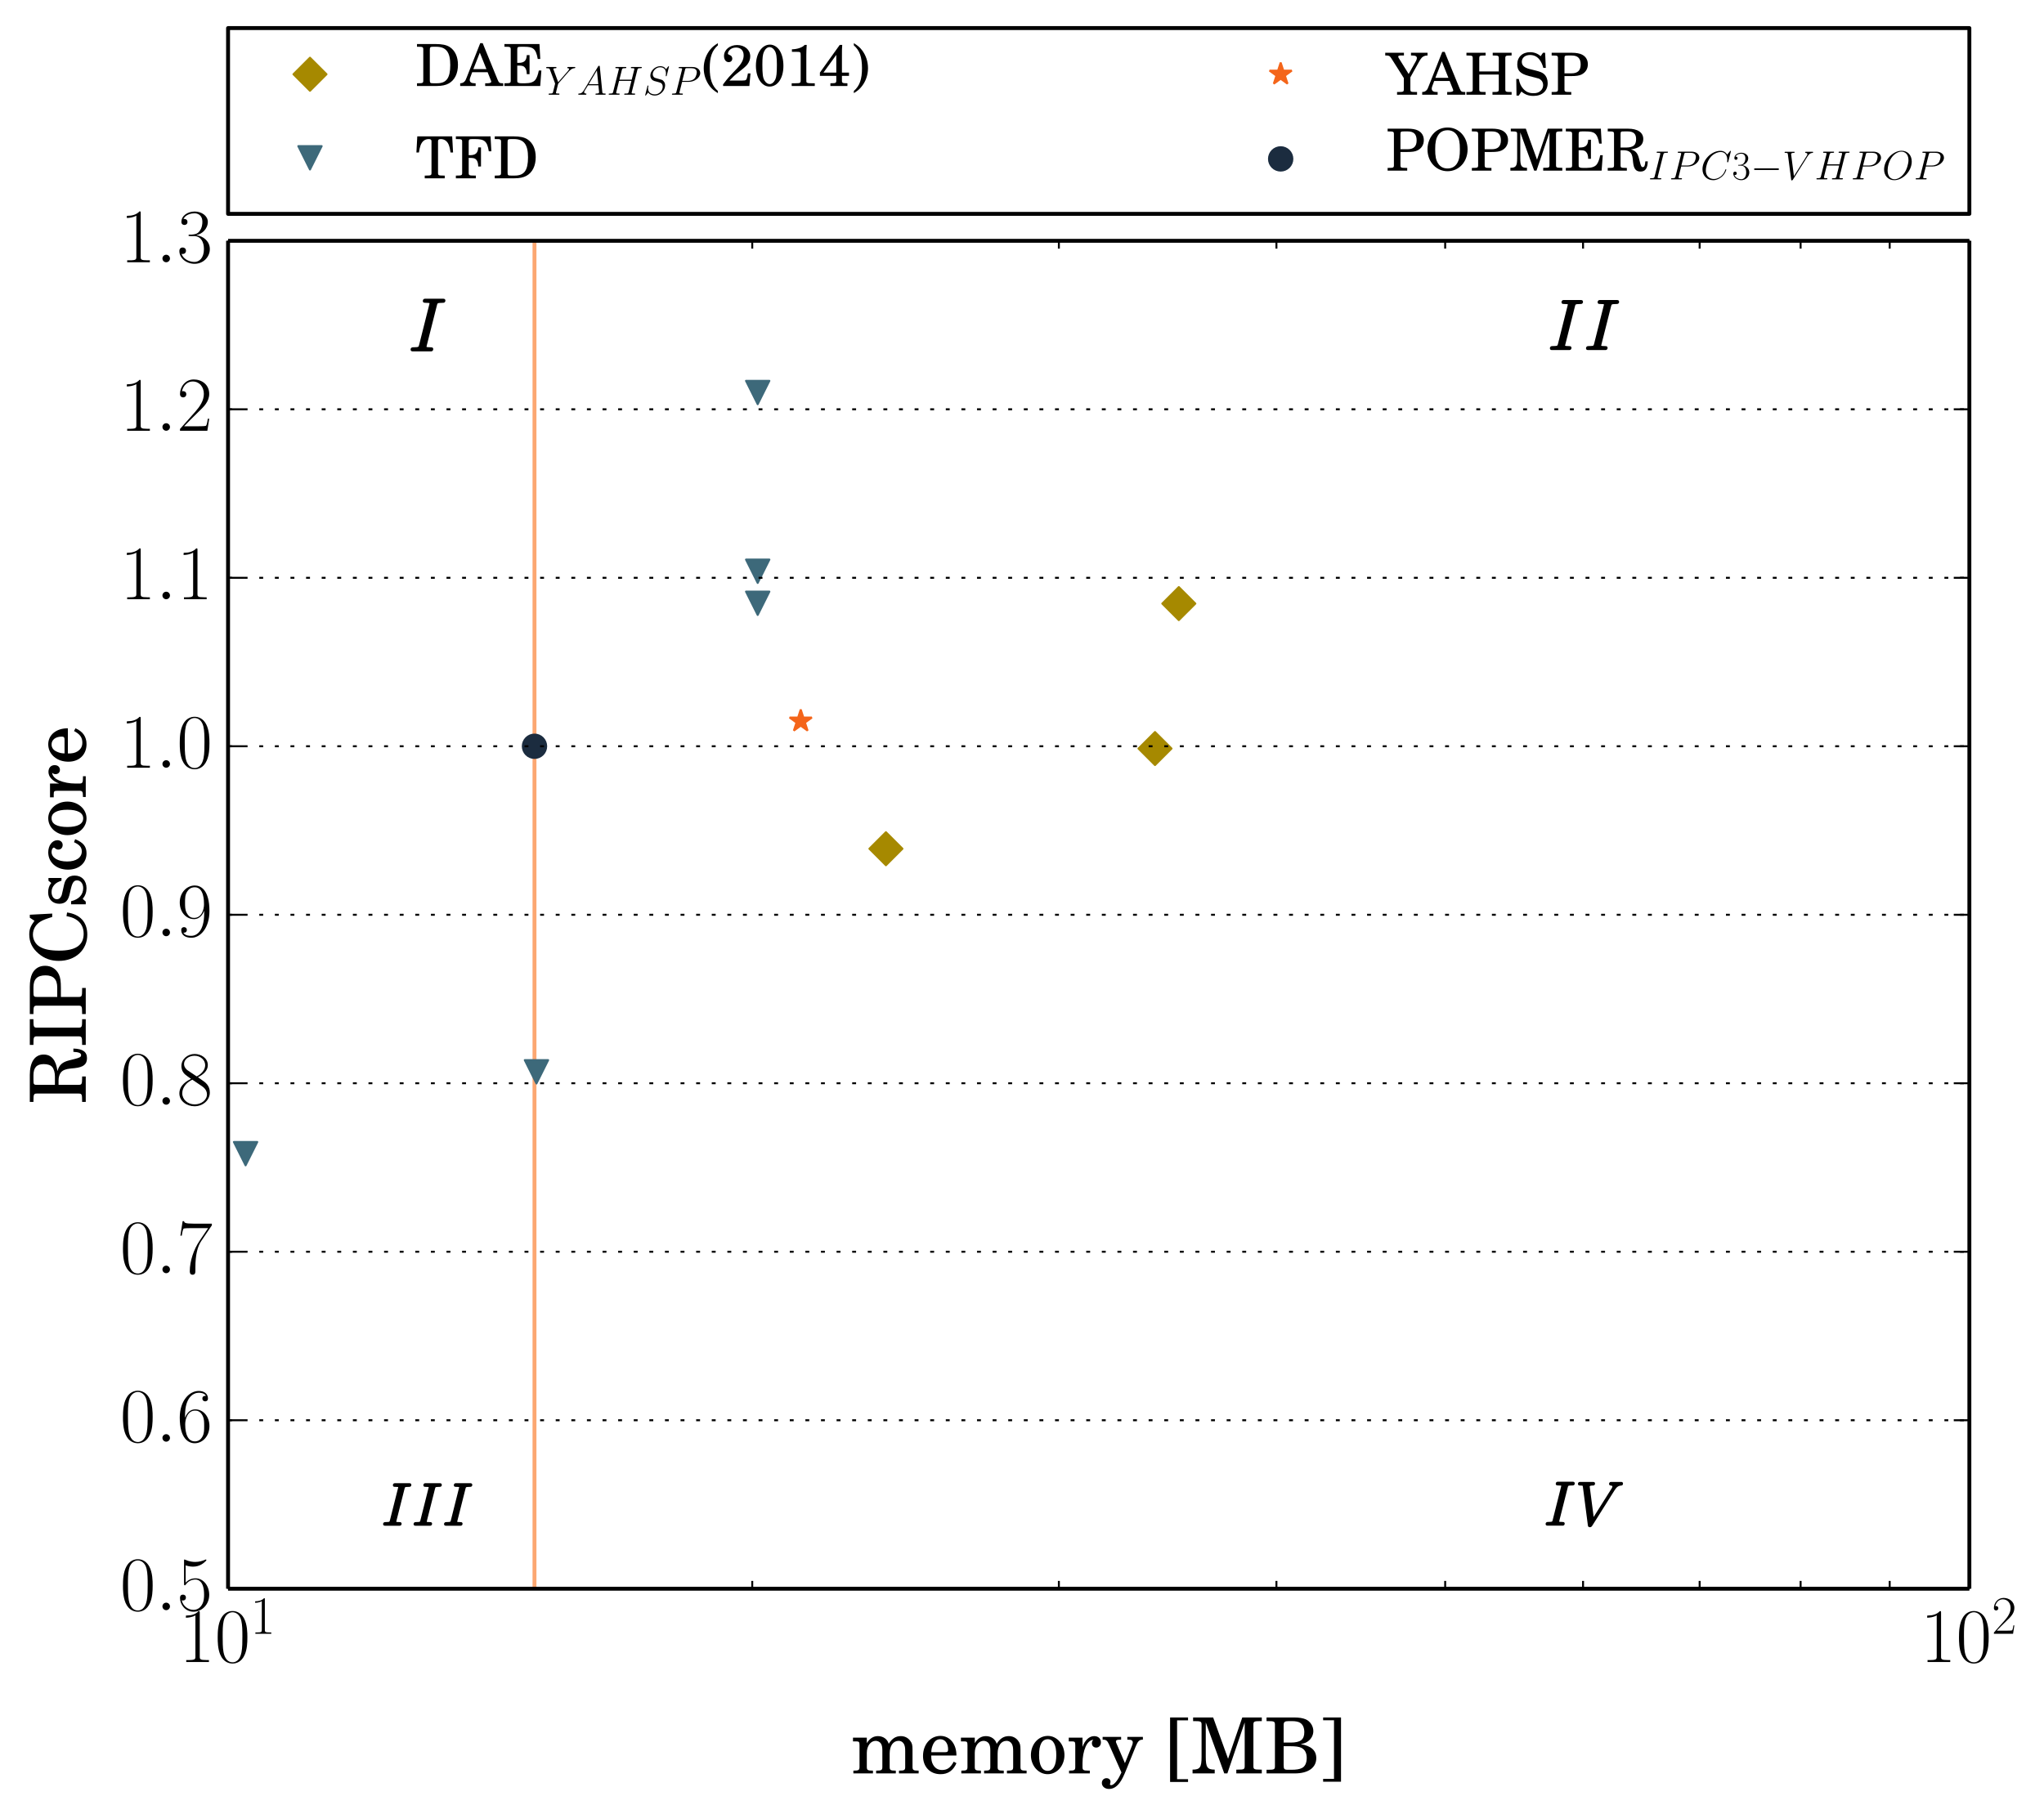 <?xml version="1.0" encoding="utf-8" standalone="no"?>
<!DOCTYPE svg PUBLIC "-//W3C//DTD SVG 1.1//EN"
  "http://www.w3.org/Graphics/SVG/1.1/DTD/svg11.dtd">
<!-- Created with matplotlib (http://matplotlib.org/) -->
<svg height="465pt" version="1.1" viewBox="0 0 524 465" width="524pt" xmlns="http://www.w3.org/2000/svg" xmlns:xlink="http://www.w3.org/1999/xlink">
 <defs>
  <style type="text/css">
*{stroke-linecap:butt;stroke-linejoin:round;}
  </style>
 </defs>
 <g id="figure_1">
  <g id="patch_1">
   <path d="
M0 465.682
L524.618 465.682
L524.618 -5.68434e-14
L0 -5.68434e-14
z
" style="fill:#ffffff;"/>
  </g>
  <g id="axes_1">
   <g id="patch_2">
    <path d="
M58.466 407.341
L504.866 407.341
L504.866 61.741
L58.466 61.741
z
" style="fill:#ffffff;"/>
   </g>
   <g id="line2d_1">
    <path clip-path="url(#p68dd84c8de)" d="
M504.866 191.341" style="fill:none;stroke:#fca771;stroke-linecap:square;"/>
   </g>
   <g id="line2d_2">
    <path clip-path="url(#p68dd84c8de)" d="
M137.022 407.341
L137.022 61.741" style="fill:none;stroke:#fca771;stroke-linecap:square;"/>
   </g>
   <g id="line2d_3">
    <defs>
     <path d="
M2.427 -5.09
C2.6 -5.756 2.639 -5.947 4.034 -5.947
C4.455 -5.947 4.608 -5.947 4.608 -6.309
C4.608 -6.5 4.396 -6.5 4.339 -6.5
C3.995 -6.5 3.574 -6.5 3.231 -6.5
L0.88 -6.5
C0.497 -6.5 0.058 -6.5 -0.324 -6.5
C-0.479 -6.5 -0.689 -6.5 -0.689 -6.139
C-0.689 -5.947 -0.536 -5.947 -0.154 -5.947
C1.032 -5.947 1.032 -5.795 1.032 -5.583
C1.032 -5.452 0.993 -5.338 0.954 -5.168
L-1.626 5.09
C-1.797 5.756 -1.836 5.947 -3.231 5.947
C-3.652 5.947 -3.825 5.947 -3.825 6.309
C-3.825 6.5 -3.634 6.5 -3.538 6.5
C-3.192 6.5 -2.774 6.5 -2.427 6.5
L-0.076 6.5
C0.306 6.5 0.727 6.5 1.11 6.5
C1.262 6.5 1.492 6.5 1.492 6.156
C1.492 5.947 1.376 5.947 0.954 5.947
C-0.229 5.947 -0.229 5.795 -0.229 5.565
C-0.229 5.526 -0.229 5.431 -0.154 5.129
z
" id="mb7e5a465e6" style="stroke:#000000;stroke-width:0.5;"/>
    </defs>
    <g clip-path="url(#p68dd84c8de)">
     <use style="stroke:#000000;stroke-width:0.5;" x="109.33" xlink:href="#mb7e5a465e6" y="83.341"/>
    </g>
   </g>
   <g id="line2d_4">
    <defs>
     <path d="
M-2.327 -4.829
C-2.162 -5.461 -2.125 -5.642 -0.802 -5.642
C-0.402 -5.642 -0.258 -5.642 -0.258 -5.985
C-0.258 -6.166 -0.459 -6.166 -0.513 -6.166
C-0.839 -6.166 -1.238 -6.166 -1.564 -6.166
L-3.794 -6.166
C-4.157 -6.166 -4.574 -6.166 -4.936 -6.166
C-5.084 -6.166 -5.282 -6.166 -5.282 -5.823
C-5.282 -5.642 -5.138 -5.642 -4.775 -5.642
C-3.65 -5.642 -3.65 -5.497 -3.65 -5.296
C-3.65 -5.172 -3.687 -5.064 -3.724 -4.902
L-6.172 4.829
C-6.333 5.461 -6.37 5.642 -7.694 5.642
C-8.093 5.642 -8.258 5.642 -8.258 5.985
C-8.258 6.166 -8.076 6.166 -7.986 6.166
C-7.657 6.166 -7.26 6.166 -6.931 6.166
L-4.701 6.166
C-4.338 6.166 -3.939 6.166 -3.576 6.166
C-3.432 6.166 -3.213 6.166 -3.213 5.84
C-3.213 5.642 -3.324 5.642 -3.724 5.642
C-4.846 5.642 -4.846 5.497 -4.846 5.279
C-4.846 5.242 -4.846 5.152 -4.775 4.866
z

M6.931 -4.829
C7.096 -5.461 7.133 -5.642 8.456 -5.642
C8.855 -5.642 9 -5.642 9 -5.985
C9 -6.166 8.799 -6.166 8.745 -6.166
C8.419 -6.166 8.02 -6.166 7.694 -6.166
L5.463 -6.166
C5.101 -6.166 4.684 -6.166 4.321 -6.166
C4.174 -6.166 3.976 -6.166 3.976 -5.823
C3.976 -5.642 4.12 -5.642 4.483 -5.642
C5.608 -5.642 5.608 -5.497 5.608 -5.296
C5.608 -5.172 5.571 -5.064 5.534 -4.902
L3.086 4.829
C2.924 5.461 2.888 5.642 1.564 5.642
C1.165 5.642 1 5.642 1 5.985
C1 6.166 1.182 6.166 1.272 6.166
C1.601 6.166 1.998 6.166 2.327 6.166
L4.557 6.166
C4.919 6.166 5.319 6.166 5.682 6.166
C5.826 6.166 6.044 6.166 6.044 5.84
C6.044 5.642 5.934 5.642 5.534 5.642
C4.412 5.642 4.412 5.497 4.412 5.279
C4.412 5.242 4.412 5.152 4.483 4.866
z
" id="m91207dd3c3" style="stroke:#000000;stroke-width:0.5;"/>
    </defs>
    <g clip-path="url(#p68dd84c8de)">
     <use style="stroke:#000000;stroke-width:0.5;" x="405.832" xlink:href="#m91207dd3c3" y="83.341"/>
    </g>
   </g>
   <g id="line2d_5">
    <defs>
     <path d="
M-5.869 -4.074
C-5.73 -4.608 -5.699 -4.761 -4.583 -4.761
C-4.245 -4.761 -4.123 -4.761 -4.123 -5.05
C-4.123 -5.203 -4.293 -5.203 -4.339 -5.203
C-4.614 -5.203 -4.951 -5.203 -5.226 -5.203
L-7.108 -5.203
C-7.414 -5.203 -7.765 -5.203 -8.071 -5.203
C-8.196 -5.203 -8.363 -5.203 -8.363 -4.914
C-8.363 -4.761 -8.241 -4.761 -7.935 -4.761
C-6.986 -4.761 -6.986 -4.639 -6.986 -4.469
C-6.986 -4.364 -7.017 -4.273 -7.048 -4.137
L-9.114 4.074
C-9.25 4.608 -9.281 4.761 -10.398 4.761
C-10.735 4.761 -10.873 4.761 -10.873 5.05
C-10.873 5.203 -10.72 5.203 -10.644 5.203
C-10.367 5.203 -10.032 5.203 -9.755 5.203
L-7.873 5.203
C-7.567 5.203 -7.23 5.203 -6.923 5.203
C-6.802 5.203 -6.617 5.203 -6.617 4.928
C-6.617 4.761 -6.711 4.761 -7.048 4.761
C-7.995 4.761 -7.995 4.639 -7.995 4.455
C-7.995 4.424 -7.995 4.347 -7.935 4.106
z

M1.943 -4.074
C2.081 -4.608 2.113 -4.761 3.229 -4.761
C3.566 -4.761 3.688 -4.761 3.688 -5.05
C3.688 -5.203 3.518 -5.203 3.473 -5.203
C3.198 -5.203 2.861 -5.203 2.586 -5.203
L0.704 -5.203
C0.398 -5.203 0.047 -5.203 -0.259 -5.203
C-0.384 -5.203 -0.551 -5.203 -0.551 -4.914
C-0.551 -4.761 -0.429 -4.761 -0.123 -4.761
C0.826 -4.761 0.826 -4.639 0.826 -4.469
C0.826 -4.364 0.795 -4.273 0.764 -4.137
L-1.302 4.074
C-1.438 4.608 -1.469 4.761 -2.586 4.761
C-2.923 4.761 -3.062 4.761 -3.062 5.05
C-3.062 5.203 -2.909 5.203 -2.832 5.203
C-2.555 5.203 -2.22 5.203 -1.943 5.203
L-0.061 5.203
C0.245 5.203 0.582 5.203 0.888 5.203
C1.01 5.203 1.194 5.203 1.194 4.928
C1.194 4.761 1.101 4.761 0.764 4.761
C-0.183 4.761 -0.183 4.639 -0.183 4.455
C-0.183 4.424 -0.183 4.347 -0.123 4.106
z

M9.755 -4.074
C9.893 -4.608 9.924 -4.761 11.041 -4.761
C11.378 -4.761 11.5 -4.761 11.5 -5.05
C11.5 -5.203 11.33 -5.203 11.285 -5.203
C11.01 -5.203 10.673 -5.203 10.398 -5.203
L8.516 -5.203
C8.21 -5.203 7.858 -5.203 7.552 -5.203
C7.428 -5.203 7.261 -5.203 7.261 -4.914
C7.261 -4.761 7.383 -4.761 7.689 -4.761
C8.638 -4.761 8.638 -4.639 8.638 -4.469
C8.638 -4.364 8.607 -4.273 8.576 -4.137
L6.51 4.074
C6.373 4.608 6.342 4.761 5.226 4.761
C4.889 4.761 4.75 4.761 4.75 5.05
C4.75 5.203 4.903 5.203 4.979 5.203
C5.257 5.203 5.592 5.203 5.869 5.203
L7.751 5.203
C8.057 5.203 8.394 5.203 8.7 5.203
C8.822 5.203 9.006 5.203 9.006 4.928
C9.006 4.761 8.913 4.761 8.576 4.761
C7.629 4.761 7.629 4.639 7.629 4.455
C7.629 4.424 7.629 4.347 7.689 4.106
z
" id="ma162be2154" style="stroke:#000000;stroke-width:0.5;"/>
    </defs>
    <g clip-path="url(#p68dd84c8de)">
     <use style="stroke:#000000;stroke-width:0.5;" x="109.33" xlink:href="#ma162be2154" y="385.741"/>
    </g>
   </g>
   <g id="line2d_6">
    <defs>
     <path d="
M-4.175 -4.413
C-4.032 -4.964 -4 -5.122 -2.844 -5.122
C-2.496 -5.122 -2.37 -5.122 -2.37 -5.422
C-2.37 -5.58 -2.545 -5.58 -2.592 -5.58
C-2.877 -5.58 -3.225 -5.58 -3.51 -5.58
L-5.456 -5.58
C-5.773 -5.58 -6.137 -5.58 -6.453 -5.58
C-6.582 -5.58 -6.755 -5.58 -6.755 -5.281
C-6.755 -5.122 -6.629 -5.122 -6.312 -5.122
C-5.33 -5.122 -5.33 -4.996 -5.33 -4.821
C-5.33 -4.712 -5.362 -4.618 -5.395 -4.477
L-7.532 4.017
C-7.673 4.568 -7.705 4.727 -8.86 4.727
C-9.209 4.727 -9.352 4.727 -9.352 5.026
C-9.352 5.184 -9.194 5.184 -9.115 5.184
C-8.828 5.184 -8.481 5.184 -8.194 5.184
L-6.248 5.184
C-5.931 5.184 -5.582 5.184 -5.266 5.184
C-5.14 5.184 -4.949 5.184 -4.949 4.9
C-4.949 4.727 -5.046 4.727 -5.395 4.727
C-6.374 4.727 -6.374 4.601 -6.374 4.41
C-6.374 4.378 -6.374 4.299 -6.312 4.049
z

M7.88 -3.794
C8.417 -4.648 8.909 -5.026 9.716 -5.09
C9.874 -5.105 10 -5.105 10 -5.38
C10 -5.441 9.968 -5.533 9.827 -5.533
C9.542 -5.533 8.86 -5.533 8.575 -5.533
C8.118 -5.533 7.643 -5.533 7.198 -5.533
C7.071 -5.533 6.913 -5.533 6.913 -5.254
C6.913 -5.12 7.057 -5.105 7.118 -5.105
C7.705 -5.058 7.769 -4.774 7.769 -4.583
C7.769 -4.343 7.546 -3.98 7.532 -3.965
L2.56 3.92
L1.452 -4.601
C1.452 -5.105 2.276 -5.105 2.449 -5.105
C2.686 -5.105 2.83 -5.105 2.83 -5.385
C2.83 -5.533 2.656 -5.533 2.607 -5.533
C2.34 -5.533 2.023 -5.533 1.754 -5.533
L0.866 -5.533
C-0.289 -5.533 -0.764 -5.533 -0.779 -5.533
C-0.876 -5.533 -1.064 -5.533 -1.064 -5.266
C-1.064 -5.105 -0.955 -5.105 -0.7 -5.105
C0.106 -5.105 0.153 -4.962 0.203 -4.568
L1.469 5.202
C1.516 5.533 1.516 5.58 1.736 5.58
C1.927 5.58 2.006 5.533 2.164 5.281
z
" id="m53aeec87eb" style="stroke:#000000;stroke-width:0.5;"/>
    </defs>
    <g clip-path="url(#p68dd84c8de)">
     <use style="stroke:#000000;stroke-width:0.5;" x="405.832" xlink:href="#m53aeec87eb" y="385.741"/>
    </g>
   </g>
   <g id="line2d_7">
    <defs>
     <path d="
M-3.33067e-16 4.243
L4.243 0
L5.55112e-16 -4.243
L-4.243 -8.88178e-16
z
" id="mfd803ce698" style="stroke:#a68900;stroke-linejoin:miter;stroke-width:0.5;"/>
    </defs>
    <g clip-path="url(#p68dd84c8de)">
     <use style="fill:#a68900;stroke:#a68900;stroke-linejoin:miter;stroke-width:0.5;" x="227.116" xlink:href="#mfd803ce698" y="217.611"/>
     <use style="fill:#a68900;stroke:#a68900;stroke-linejoin:miter;stroke-width:0.5;" x="296.096" xlink:href="#mfd803ce698" y="191.923"/>
     <use style="fill:#a68900;stroke:#a68900;stroke-linejoin:miter;stroke-width:0.5;" x="302.201" xlink:href="#mfd803ce698" y="154.756"/>
    </g>
   </g>
   <g id="line2d_8">
    <defs>
     <path d="
M-3.67394e-16 3
L3 -3
L-3 -3
z
" id="m9b43714710" style="stroke:#3d697a;stroke-linejoin:miter;stroke-width:0.5;"/>
    </defs>
    <g clip-path="url(#p68dd84c8de)">
     <use style="fill:#3d697a;stroke:#3d697a;stroke-linejoin:miter;stroke-width:0.5;" x="62.957" xlink:href="#m9b43714710" y="295.796"/>
     <use style="fill:#3d697a;stroke:#3d697a;stroke-linejoin:miter;stroke-width:0.5;" x="137.527" xlink:href="#m9b43714710" y="274.806"/>
     <use style="fill:#3d697a;stroke:#3d697a;stroke-linejoin:miter;stroke-width:0.5;" x="194.242" xlink:href="#m9b43714710" y="154.679"/>
     <use style="fill:#3d697a;stroke:#3d697a;stroke-linejoin:miter;stroke-width:0.5;" x="194.242" xlink:href="#m9b43714710" y="146.469"/>
     <use style="fill:#3d697a;stroke:#3d697a;stroke-linejoin:miter;stroke-width:0.5;" x="194.242" xlink:href="#m9b43714710" y="100.641"/>
    </g>
   </g>
   <g id="line2d_9">
    <defs>
     <path d="
M1.83697e-16 -3
L-0.674 -0.927
L-2.853 -0.927
L-1.09 0.354
L-1.763 2.427
L-2.10498e-16 1.146
L1.763 2.427
L1.09 0.354
L2.853 -0.927
L0.674 -0.927
z
" id="m6ff93e20fe" style="stroke:#f4651a;stroke-linejoin:bevel;stroke-width:0.5;"/>
    </defs>
    <g clip-path="url(#p68dd84c8de)">
     <use style="fill:#f4651a;stroke:#f4651a;stroke-linejoin:bevel;stroke-width:0.5;" x="205.275" xlink:href="#m6ff93e20fe" y="184.905"/>
    </g>
   </g>
   <g id="line2d_10">
    <defs>
     <path d="
M0 3
C0.796 3 1.559 2.684 2.121 2.121
C2.684 1.559 3 0.796 3 0
C3 -0.796 2.684 -1.559 2.121 -2.121
C1.559 -2.684 0.796 -3 0 -3
C-0.796 -3 -1.559 -2.684 -2.121 -2.121
C-2.684 -1.559 -3 -0.796 -3 0
C-3 0.796 -2.684 1.559 -2.121 2.121
C-1.559 2.684 -0.796 3 0 3
z
" id="m9a416a28a8" style="stroke:#1b2c3f;stroke-width:0.5;"/>
    </defs>
    <g clip-path="url(#p68dd84c8de)">
     <use style="fill:#1b2c3f;stroke:#1b2c3f;stroke-width:0.5;" x="137.022" xlink:href="#m9a416a28a8" y="191.341"/>
    </g>
   </g>
   <g id="matplotlib.axis_1">
    <g id="xtick_1">
     <g id="line2d_11">
      <path clip-path="url(#p68dd84c8de)" d="
M58.466 407.341
L58.466 61.741" style="fill:none;stroke:#000000;stroke-dasharray:1,3;stroke-dashoffset:0.0;stroke-width:0.5;"/>
     </g>
     <g id="line2d_12">
      <defs>
       <path d="
M0 0
L0 -4" id="m93b0483c22" style="stroke:#000000;stroke-width:0.5;"/>
      </defs>
      <g>
       <use style="stroke:#000000;stroke-width:0.5;" x="58.466" xlink:href="#m93b0483c22" y="407.341"/>
      </g>
     </g>
     <g id="line2d_13">
      <defs>
       <path d="
M0 0
L0 4" id="m741efc42ff" style="stroke:#000000;stroke-width:0.5;"/>
      </defs>
      <g>
       <use style="stroke:#000000;stroke-width:0.5;" x="58.466" xlink:href="#m741efc42ff" y="61.741"/>
      </g>
     </g>
     <g id="text_1">
      <!-- $10^{1}$ -->
      <defs>
       <path d="
M26.594 63.312
C26.594 65.406 26.5 65.5 25.094 65.5
C21.203 61.188 15.297 59.797 9.703 59.797
C9.406 59.797 8.906 59.797 8.797 59.609
C8.703 59.391 8.703 59.172 8.703 57
C11.797 57 17 57.594 21 59.984
L21 7.203
C21 3.688 20.797 2.5 12.203 2.5
L9.203 2.5
L9.203 0
C14 0 19 0 23.797 0
C28.594 0 33.594 0 38.406 0
L38.406 2.5
L35.406 2.5
C26.797 2.5 26.594 3.594 26.594 7.156
z
" id="CMR17-49"/>
       <path d="
M42 31.641
C42 37.75 41.906 48.125 37.703 56.109
C34 63.109 28.094 65.594 22.906 65.594
C18.094 65.594 12 63.406 8.203 56.203
C4.203 48.719 3.797 39.438 3.797 31.641
C3.797 25.953 3.906 17.281 7 9.672
C11.297 -0.609 19 -2 22.906 -2
C27.5 -2 34.5 -0.109 38.594 9.375
C41.594 16.281 42 24.359 42 31.641
M22.906 -0.406
C16.5 -0.406 12.703 5.078 11.297 12.688
C10.203 18.562 10.203 27.156 10.203 32.75
C10.203 40.438 10.203 46.828 11.5 52.922
C13.406 61.391 19 64 22.906 64
C27 64 32.297 61.297 34.203 53.125
C35.5 47.438 35.594 40.734 35.594 32.75
C35.594 26.25 35.594 18.266 34.406 12.375
C32.297 1.484 26.406 -0.406 22.906 -0.406" id="CMR17-48"/>
      </defs>
      <g transform="translate(45.913 426.126)scale(0.2 -0.2)">
       <use transform="scale(0.996)" xlink:href="#CMR17-49"/>
       <use transform="translate(45.69 0.0)scale(0.996)" xlink:href="#CMR17-48"/>
       <use transform="translate(91.381 36.154)scale(0.697)" xlink:href="#CMR17-49"/>
      </g>
     </g>
    </g>
    <g id="xtick_2">
     <g id="line2d_14">
      <path clip-path="url(#p68dd84c8de)" d="
M504.866 407.341
L504.866 61.741" style="fill:none;stroke:#000000;stroke-dasharray:1,3;stroke-dashoffset:0.0;stroke-width:0.5;"/>
     </g>
     <g id="line2d_15">
      <g>
       <use style="stroke:#000000;stroke-width:0.5;" x="504.866" xlink:href="#m93b0483c22" y="407.341"/>
      </g>
     </g>
     <g id="line2d_16">
      <g>
       <use style="stroke:#000000;stroke-width:0.5;" x="504.866" xlink:href="#m741efc42ff" y="61.741"/>
      </g>
     </g>
     <g id="text_2">
      <!-- $10^{2}$ -->
      <defs>
       <path d="
M41.703 15.453
L39.906 15.453
C38.906 8.375 38.094 7.172 37.703 6.562
C37.203 5.766 30 5.766 28.594 5.766
L9.406 5.766
C13 9.672 20 16.75 28.5 24.953
C34.594 30.734 41.703 37.531 41.703 47.422
C41.703 59.219 32.297 66 21.797 66
C10.797 66 4.094 56.312 4.094 47.344
C4.094 43.438 7 42.938 8.203 42.938
C9.203 42.938 12.203 43.547 12.203 47.031
C12.203 50.109 9.594 51 8.203 51
C7.594 51 7 50.906 6.594 50.703
C8.5 59.219 14.297 63.406 20.406 63.406
C29.094 63.406 34.797 56.516 34.797 47.422
C34.797 38.734 29.703 31.25 24 24.75
L4.094 2.281
L4.094 0
L39.297 0
z
" id="CMR17-50"/>
      </defs>
      <g transform="translate(492.313 426.126)scale(0.2 -0.2)">
       <use transform="scale(0.996)" xlink:href="#CMR17-49"/>
       <use transform="translate(45.69 0.0)scale(0.996)" xlink:href="#CMR17-48"/>
       <use transform="translate(91.381 36.154)scale(0.697)" xlink:href="#CMR17-50"/>
      </g>
     </g>
    </g>
    <g id="xtick_3">
     <g id="line2d_17">
      <defs>
       <path d="
M0 0
L0 -2" id="m177f7580d0" style="stroke:#000000;stroke-width:0.5;"/>
      </defs>
      <g>
       <use style="stroke:#000000;stroke-width:0.5;" x="192.846" xlink:href="#m177f7580d0" y="407.341"/>
      </g>
     </g>
     <g id="line2d_18">
      <defs>
       <path d="
M0 0
L0 2" id="m5284c7e2a0" style="stroke:#000000;stroke-width:0.5;"/>
      </defs>
      <g>
       <use style="stroke:#000000;stroke-width:0.5;" x="192.846" xlink:href="#m5284c7e2a0" y="61.741"/>
      </g>
     </g>
    </g>
    <g id="xtick_4">
     <g id="line2d_19">
      <g>
       <use style="stroke:#000000;stroke-width:0.5;" x="271.453" xlink:href="#m177f7580d0" y="407.341"/>
      </g>
     </g>
     <g id="line2d_20">
      <g>
       <use style="stroke:#000000;stroke-width:0.5;" x="271.453" xlink:href="#m5284c7e2a0" y="61.741"/>
      </g>
     </g>
    </g>
    <g id="xtick_5">
     <g id="line2d_21">
      <g>
       <use style="stroke:#000000;stroke-width:0.5;" x="327.225" xlink:href="#m177f7580d0" y="407.341"/>
      </g>
     </g>
     <g id="line2d_22">
      <g>
       <use style="stroke:#000000;stroke-width:0.5;" x="327.225" xlink:href="#m5284c7e2a0" y="61.741"/>
      </g>
     </g>
    </g>
    <g id="xtick_6">
     <g id="line2d_23">
      <g>
       <use style="stroke:#000000;stroke-width:0.5;" x="370.486" xlink:href="#m177f7580d0" y="407.341"/>
      </g>
     </g>
     <g id="line2d_24">
      <g>
       <use style="stroke:#000000;stroke-width:0.5;" x="370.486" xlink:href="#m5284c7e2a0" y="61.741"/>
      </g>
     </g>
    </g>
    <g id="xtick_7">
     <g id="line2d_25">
      <g>
       <use style="stroke:#000000;stroke-width:0.5;" x="405.832" xlink:href="#m177f7580d0" y="407.341"/>
      </g>
     </g>
     <g id="line2d_26">
      <g>
       <use style="stroke:#000000;stroke-width:0.5;" x="405.832" xlink:href="#m5284c7e2a0" y="61.741"/>
      </g>
     </g>
    </g>
    <g id="xtick_8">
     <g id="line2d_27">
      <g>
       <use style="stroke:#000000;stroke-width:0.5;" x="435.718" xlink:href="#m177f7580d0" y="407.341"/>
      </g>
     </g>
     <g id="line2d_28">
      <g>
       <use style="stroke:#000000;stroke-width:0.5;" x="435.718" xlink:href="#m5284c7e2a0" y="61.741"/>
      </g>
     </g>
    </g>
    <g id="xtick_9">
     <g id="line2d_29">
      <g>
       <use style="stroke:#000000;stroke-width:0.5;" x="461.605" xlink:href="#m177f7580d0" y="407.341"/>
      </g>
     </g>
     <g id="line2d_30">
      <g>
       <use style="stroke:#000000;stroke-width:0.5;" x="461.605" xlink:href="#m5284c7e2a0" y="61.741"/>
      </g>
     </g>
    </g>
    <g id="xtick_10">
     <g id="line2d_31">
      <g>
       <use style="stroke:#000000;stroke-width:0.5;" x="484.44" xlink:href="#m177f7580d0" y="407.341"/>
      </g>
     </g>
     <g id="line2d_32">
      <g>
       <use style="stroke:#000000;stroke-width:0.5;" x="484.44" xlink:href="#m5284c7e2a0" y="61.741"/>
      </g>
     </g>
    </g>
    <g id="text_3">
     <!-- memory [MB] -->
     <defs>
      <path d="
M46.5 23
C46.594 37.812 38.094 48.281 25.906 48.281
C13.094 48.281 3.5 37.25 3.5 22.344
C3.5 8.438 12.594 -1 26.094 -1
C35.594 -1 42.406 3.688 46.5 13.188
L43 15.094
C38.906 7.391 34.703 4.391 28 4.391
C22.906 4.391 19.203 6.594 16.594 11
C14.797 14 14 17.5 14.094 23
z

M14.203 27.297
C14.203 30.344 14.594 32.5 15.594 35.25
C17.703 41.141 20.906 44 25.703 44
C31.797 44 35.797 38.781 35.797 30.922
C35.797 28.078 34.906 27.297 31.703 27.297
z
" id="Century_Schoolbook_L_Roman-101"/>
      <path d="
M19.797 46
L2.094 46
L2.094 41.219
L6.203 41.219
C9.906 41.219 10.5 40.516 10.5 36.203
L10.5 12.297
L10.5 8.297
C10.5 4.297 9.406 3.594 2.906 3.594
L2.5 3.594
L2.5 0
L29.203 0
L29.203 3.594
L27.297 3.594
C20.906 3.594 19.797 4.297 19.797 8.297
L19.797 12.297
L19.797 13.297
C19.797 20.812 21.203 28.406 23.703 34.109
C26.094 39.703 29.5 42.812 33.703 43.312
C32.297 41.703 31.906 40.688 31.906 38.766
C31.906 35.547 34.203 33.234 37.406 33.234
C41 33.234 43.5 35.938 43.5 40.016
C43.5 44.812 40.094 48 34.797 48
C28.5 48 23 42.922 19.797 34.141
z
" id="Century_Schoolbook_L_Roman-114"/>
      <path d="
M28.703 72
L2.906 72
L2.906 67.312
L4.797 67.312
C12.906 67.312 13.797 66.812 13.797 62.594
L13.797 59.703
L13.797 21.391
C13.797 7.781 11.797 4.891 2.203 4.891
L2.203 0
L30.703 0
L30.703 4.891
C21.203 4.891 19.203 7.781 19.203 21.406
L19.203 65.625
L43 0
L47 0
L69.297 65.625
L69.297 12.453
L69.297 9.562
C69.297 5.297 68.406 4.891 60.297 4.891
L58.5 4.891
L58.5 0
L91.297 0
L91.297 4.891
L89.5 4.891
C81.406 4.891 80.5 5.297 80.5 9.562
L80.5 12.453
L80.5 59.75
L80.5 62.625
C80.5 66.812 81.406 67.312 89.5 67.312
L91.297 67.312
L91.297 72
L66.203 72
L47.906 18.844
z
" id="Century_Schoolbook_L_Roman-77"/>
      <path d="
M25.203 48.281
C13 48.281 3.406 37.453 3.406 23.547
C3.406 9.938 13 -1 25 -1
C37 -1 46.594 9.938 46.594 23.641
C46.594 37.25 37 48.281 25.203 48.281
M25.203 44
C32.203 44 36.094 36.734 36.094 23.641
C36.094 10.453 32.203 3.297 25 3.297
C17.797 3.297 13.906 10.453 13.906 23.547
C13.906 37.047 17.703 44 25.203 44" id="Century_Schoolbook_L_Roman-111"/>
      <path d="
M20.094 46
L2.297 46
L2.297 41.219
L6.406 41.219
C10.094 41.219 10.703 40.516 10.703 36.203
L10.703 12.297
L10.703 8.406
C10.703 4.297 9.594 3.594 3.203 3.594
L2.797 3.594
L2.797 0
L28 0
L28 3.594
L27.594 3.594
C21.203 3.594 20.094 4.297 20.094 8.391
L20.094 12.281
L20.094 26.453
C20.094 35.328 25 41.922 31.5 41.922
C34.094 41.922 36.906 40.516 38.094 38.625
C39.5 36.734 40.094 33.828 40.094 29.734
L40.094 12.281
L40.094 8.281
C40.094 4.297 39 3.594 32.5 3.594
L32.094 3.594
L32.094 0
L57.406 0
L57.406 3.594
L57 3.594
C50.594 3.594 49.5 4.297 49.5 8.281
L49.5 12.281
L49.5 25.547
C49.5 35.531 54 41.922 61 41.922
C64.297 41.922 67 40.016 68.297 36.922
C69.203 34.734 69.5 32.531 69.5 28.641
L69.5 12.281
L69.5 8.281
C69.5 4.297 68.406 3.594 61.906 3.594
L61.5 3.594
L61.5 0
L86.797 0
L86.797 3.594
L86.406 3.594
C80 3.594 78.906 4.297 78.906 8.391
L78.906 12.281
L78.906 30.641
C78.906 36.828 78.297 38.922 75.703 42.312
C72.797 46.016 68.703 48 63.906 48
C57.406 48 52.594 44.938 48.297 38.109
C46.594 44.047 41.203 48 34.5 48
C28.5 48 24 45.141 20.094 38.922
z
" id="Century_Schoolbook_L_Roman-109"/>
      <path d="
M15.594 -7.406
L15.594 68.297
L29.703 68.297
L29.703 72
L6.594 72
L6.594 -11
L29.703 -11
L29.703 -7.406
z
" id="Century_Schoolbook_L_Roman-91"/>
      <path d="
M17.594 68.406
L17.594 -7
L3.594 -7
L3.594 -10.688
L26.594 -10.688
L26.594 72
L3.594 72
L3.594 68.406
z
" id="Century_Schoolbook_L_Roman-93"/>
      <path d="
M30 13.203
L19 38.812
C18.594 39.703 18.406 40.406 18.406 40.906
C18.406 42.703 19.594 43.406 23 43.406
L25.094 43.406
L25.094 47
L1.297 47
L1.297 43.406
L2.406 43.406
C5.594 43.406 7.406 42 9.203 38.016
L25.5 1.234
L23.797 -2.266
C20.203 -9.828 15.5 -15.109 12.297 -15.109
C11.406 -15.109 10.703 -14.703 10.703 -14.125
C10.703 -13.922 10.797 -13.625 10.906 -13.219
C11.203 -12.328 11.406 -11.438 11.406 -10.625
C11.406 -8.031 9.203 -6.141 6.297 -6.141
C2.797 -6.141 0.297 -8.734 0.297 -12.328
C0.297 -16.703 4.203 -20 9.406 -20
C14.703 -20 19.203 -17.406 23.203 -12.031
C26.297 -7.844 28.297 -3.844 32.703 7.219
L44.094 35.328
C46.594 41.406 48.703 43.406 52.5 43.406
L53.094 43.406
L53.094 47
L33.094 47
L33.094 43.406
L34.703 43.406
C38.5 43.406 40.094 42.297 40.094 39.703
C40.094 38.703 39.797 37.422 39.094 35.734
z
" id="Century_Schoolbook_L_Roman-121"/>
      <path d="
M3 72
L3 67.312
L4.797 67.312
C12.906 67.312 13.797 66.812 13.797 62.609
L13.797 59.719
L13.797 12.281
L13.797 9.375
C13.797 5.188 12.906 4.688 4.797 4.688
L3 4.688
L3 0
L39.297 0
C56.594 0 67 7.406 67 19.594
C67 29.484 60.594 35.297 47 37.688
C51.797 38.688 54 39.578 56.5 41.469
C60.703 44.547 63.203 49.422 63.203 54.5
C63.203 60.859 59.203 67.125 53.406 69.609
C49.797 71.203 44.797 72 38.906 72
z

M25 39.688
L25 62.328
C25 66.203 26.406 67.312 31.594 67.312
L35.594 67.312
C40.203 67.312 44 66.609 46.094 65.219
C49.703 63.031 51.594 58.75 51.594 53.203
C51.594 43.469 46.703 39.688 33.906 39.688
z

M25 35
L33.797 35
C40.203 35 44.5 34.391 47.5 33.094
C52.203 30.891 54.703 26.5 54.703 19.891
C54.703 13.594 52.5 8.891 48.594 6.984
C45.5 5.391 41.297 4.688 35 4.688
L30.797 4.688
C25.703 4.688 25 5.484 25 11
z
" id="Century_Schoolbook_L_Roman-66"/>
     </defs>
     <g transform="translate(218.214 454.696)scale(0.2 -0.2)">
      <use transform="scale(0.996)" xlink:href="#Century_Schoolbook_L_Roman-109"/>
      <use transform="translate(88.567 0.0)scale(0.996)" xlink:href="#Century_Schoolbook_L_Roman-101"/>
      <use transform="translate(138.38 0.0)scale(0.996)" xlink:href="#Century_Schoolbook_L_Roman-109"/>
      <use transform="translate(226.947 0.0)scale(0.996)" xlink:href="#Century_Schoolbook_L_Roman-111"/>
      <use transform="translate(276.76 0.0)scale(0.996)" xlink:href="#Century_Schoolbook_L_Roman-114"/>
      <use transform="translate(320.994 0.0)scale(0.996)" xlink:href="#Century_Schoolbook_L_Roman-121"/>
      <use transform="translate(402.188 0.0)scale(0.996)" xlink:href="#Century_Schoolbook_L_Roman-91"/>
      <use transform="translate(435.364 0.0)scale(0.996)" xlink:href="#Century_Schoolbook_L_Roman-77"/>
      <use transform="translate(529.41 0.0)scale(0.996)" xlink:href="#Century_Schoolbook_L_Roman-66"/>
      <use transform="translate(601.34 0.0)scale(0.996)" xlink:href="#Century_Schoolbook_L_Roman-93"/>
     </g>
    </g>
   </g>
   <g id="matplotlib.axis_2">
    <g id="ytick_1">
     <g id="line2d_33">
      <path clip-path="url(#p68dd84c8de)" d="
M58.466 407.341
L504.866 407.341" style="fill:none;stroke:#000000;stroke-dasharray:1,3;stroke-dashoffset:0.0;stroke-width:0.5;"/>
     </g>
     <g id="line2d_34">
      <defs>
       <path d="
M0 0
L4 0" id="m728421d6d4" style="stroke:#000000;stroke-width:0.5;"/>
      </defs>
      <g>
       <use style="stroke:#000000;stroke-width:0.5;" x="58.466" xlink:href="#m728421d6d4" y="407.341"/>
      </g>
     </g>
     <g id="line2d_35">
      <defs>
       <path d="
M0 0
L-4 0" id="mcb0005524f" style="stroke:#000000;stroke-width:0.5;"/>
      </defs>
      <g>
       <use style="stroke:#000000;stroke-width:0.5;" x="504.866" xlink:href="#mcb0005524f" y="407.341"/>
      </g>
     </g>
     <g id="text_4">
      <!-- $0.5$ -->
      <defs>
       <path d="
M11.406 57.688
C12.406 57.281 16.5 56 20.703 56
C30 56 35.094 61.016 38 63.922
C38 64.734 38 65.25 37.406 65.25
C37.297 65.25 37.094 65.25 36.297 64.828
C32.797 63.312 28.703 62.078 23.703 62.078
C20.703 62.078 16.203 62.5 11.297 64.734
C10.203 65.25 10 65.25 9.906 65.25
C9.406 65.25 9.297 65.141 9.297 63.156
L9.297 34.281
C9.297 32.5 9.297 32 10.297 32
C10.797 32 11 32.203 11.5 32.906
C14.703 37.484 19.094 39.406 24.094 39.406
C27.594 39.406 35.094 37.219 35.094 20.141
C35.094 16.953 35.094 11.172 32.094 6.578
C29.594 2.484 25.703 0.391 21.406 0.391
C14.797 0.391 8.094 5 6.297 12.719
C6.703 12.609 7.5 12.422 7.906 12.422
C9.203 12.422 11.703 13.125 11.703 16.219
C11.703 18.906 9.797 20 7.906 20
C5.594 20 4.094 18.594 4.094 15.797
C4.094 7.094 11 -2 21.594 -2
C31.906 -2 41.703 6.875 41.703 19.75
C41.703 31.719 33.906 41 24.203 41
C19.094 41 14.797 39.094 11.406 35.453
z
" id="CMR17-53"/>
       <path d="
M18.406 4.797
C18.406 7.688 16 9.672 13.594 9.672
C10.703 9.672 8.703 7.281 8.703 4.891
C8.703 2 11.094 0 13.5 0
C16.406 0 18.406 2.391 18.406 4.797" id="CMMI12-58"/>
      </defs>
      <g transform="translate(30.77 412.841)scale(0.2 -0.2)">
       <use transform="scale(0.996)" xlink:href="#CMR17-48"/>
       <use transform="translate(45.69 0.0)scale(0.996)" xlink:href="#CMMI12-58"/>
       <use transform="translate(72.788 0.0)scale(0.996)" xlink:href="#CMR17-53"/>
      </g>
     </g>
    </g>
    <g id="ytick_2">
     <g id="line2d_36">
      <path clip-path="url(#p68dd84c8de)" d="
M58.466 364.141
L504.866 364.141" style="fill:none;stroke:#000000;stroke-dasharray:1,3;stroke-dashoffset:0.0;stroke-width:0.5;"/>
     </g>
     <g id="line2d_37">
      <g>
       <use style="stroke:#000000;stroke-width:0.5;" x="58.466" xlink:href="#m728421d6d4" y="364.141"/>
      </g>
     </g>
     <g id="line2d_38">
      <g>
       <use style="stroke:#000000;stroke-width:0.5;" x="504.866" xlink:href="#mcb0005524f" y="364.141"/>
      </g>
     </g>
     <g id="text_5">
      <!-- $0.6$ -->
      <defs>
       <path d="
M10.594 34
C10.594 57.656 21.797 63 28.297 63
C30.406 63 35.5 62.641 37.5 59
C35.906 59 32.906 59 32.906 55.516
C32.906 52.828 35.094 51.922 36.5 51.922
C37.406 51.922 40.094 52.312 40.094 55.625
C40.094 61.781 35.094 65.297 28.203 65.297
C16.297 65.297 3.797 52.969 3.797 31
C3.797 3.953 15.094 -2 23.094 -2
C32.797 -2 42 6.672 42 20.047
C42 32.516 33.906 41.594 23.703 41.594
C17.594 41.594 13.094 37.609 10.594 30.625
z

M23.094 0.391
C10.797 0.391 10.797 18.75 10.797 22.438
C10.797 29.625 14.203 40 23.5 40
C25.203 40 30.094 40 33.406 33.125
C35.203 29.219 35.203 25.141 35.203 20.141
C35.203 14.75 35.203 10.781 33.094 6.781
C30.906 2.672 27.703 0.391 23.094 0.391" id="CMR17-54"/>
      </defs>
      <g transform="translate(30.77 369.641)scale(0.2 -0.2)">
       <use transform="scale(0.996)" xlink:href="#CMR17-48"/>
       <use transform="translate(45.69 0.0)scale(0.996)" xlink:href="#CMMI12-58"/>
       <use transform="translate(72.788 0.0)scale(0.996)" xlink:href="#CMR17-54"/>
      </g>
     </g>
    </g>
    <g id="ytick_3">
     <g id="line2d_39">
      <path clip-path="url(#p68dd84c8de)" d="
M58.466 320.941
L504.866 320.941" style="fill:none;stroke:#000000;stroke-dasharray:1,3;stroke-dashoffset:0.0;stroke-width:0.5;"/>
     </g>
     <g id="line2d_40">
      <g>
       <use style="stroke:#000000;stroke-width:0.5;" x="58.466" xlink:href="#m728421d6d4" y="320.941"/>
      </g>
     </g>
     <g id="line2d_41">
      <g>
       <use style="stroke:#000000;stroke-width:0.5;" x="504.866" xlink:href="#mcb0005524f" y="320.941"/>
      </g>
     </g>
     <g id="text_6">
      <!-- $0.7$ -->
      <defs>
       <path d="
M45.094 61.578
L45.094 63.766
L21.594 63.766
C9.906 63.766 9.703 65.078 9.297 67
L7.5 67
L4.594 48.344
L6.406 48.344
C6.703 50.234 7.406 55.312 8.594 57.203
C9.203 58 16.594 58 18.297 58
L40.297 58
L29.203 41.578
C21.797 30.531 16.703 15.609 16.703 2.578
C16.703 1.391 16.703 -2 20.297 -2
C23.906 -2 23.906 1.391 23.906 2.672
L23.906 7.266
C23.906 23.562 26.703 34.312 31.297 41.188
z
" id="CMR17-55"/>
      </defs>
      <g transform="translate(30.77 326.441)scale(0.2 -0.2)">
       <use transform="scale(0.996)" xlink:href="#CMR17-48"/>
       <use transform="translate(45.69 0.0)scale(0.996)" xlink:href="#CMMI12-58"/>
       <use transform="translate(72.788 0.0)scale(0.996)" xlink:href="#CMR17-55"/>
      </g>
     </g>
    </g>
    <g id="ytick_4">
     <g id="line2d_42">
      <path clip-path="url(#p68dd84c8de)" d="
M58.466 277.741
L504.866 277.741" style="fill:none;stroke:#000000;stroke-dasharray:1,3;stroke-dashoffset:0.0;stroke-width:0.5;"/>
     </g>
     <g id="line2d_43">
      <g>
       <use style="stroke:#000000;stroke-width:0.5;" x="58.466" xlink:href="#m728421d6d4" y="277.741"/>
      </g>
     </g>
     <g id="line2d_44">
      <g>
       <use style="stroke:#000000;stroke-width:0.5;" x="504.866" xlink:href="#mcb0005524f" y="277.741"/>
      </g>
     </g>
     <g id="text_7">
      <!-- $0.8$ -->
      <defs>
       <path d="
M27.203 35.375
C33.5 38.562 39.906 43.328 39.906 50.984
C39.906 60.031 31.094 65.297 23 65.297
C13.906 65.297 5.906 58.734 5.906 49.688
C5.906 47.203 6.5 42.922 10.406 39.141
C11.406 38.156 15.594 35.172 18.297 33.281
C13.797 30.984 3.297 25.531 3.297 14.594
C3.297 4.359 13.094 -2 22.797 -2
C33.5 -2 42.5 5.656 42.5 15.797
C42.5 24.844 36.406 29.031 32.406 31.703
z

M14.094 44.125
C13.297 44.625 9.297 47.703 9.297 52.375
C9.297 58.438 15.594 63 22.797 63
C30.703 63 36.5 57.453 36.5 50.984
C36.5 41.734 26.094 36.469 25.594 36.469
C25.5 36.469 25.406 36.469 24.594 37.078
z

M32.5 23.734
C34 22.641 38.797 19.375 38.797 13.297
C38.797 5.953 31.406 0.391 23 0.391
C13.906 0.391 7 6.844 7 14.688
C7 22.547 13.094 29.094 20 32.188
z
" id="CMR17-56"/>
      </defs>
      <g transform="translate(30.77 283.241)scale(0.2 -0.2)">
       <use transform="scale(0.996)" xlink:href="#CMR17-48"/>
       <use transform="translate(45.69 0.0)scale(0.996)" xlink:href="#CMMI12-58"/>
       <use transform="translate(72.788 0.0)scale(0.996)" xlink:href="#CMR17-56"/>
      </g>
     </g>
    </g>
    <g id="ytick_5">
     <g id="line2d_45">
      <path clip-path="url(#p68dd84c8de)" d="
M58.466 234.541
L504.866 234.541" style="fill:none;stroke:#000000;stroke-dasharray:1,3;stroke-dashoffset:0.0;stroke-width:0.5;"/>
     </g>
     <g id="line2d_46">
      <g>
       <use style="stroke:#000000;stroke-width:0.5;" x="58.466" xlink:href="#m728421d6d4" y="234.541"/>
      </g>
     </g>
     <g id="line2d_47">
      <g>
       <use style="stroke:#000000;stroke-width:0.5;" x="504.866" xlink:href="#mcb0005524f" y="234.541"/>
      </g>
     </g>
     <g id="text_8">
      <!-- $0.9$ -->
      <defs>
       <path d="
M35.203 29.125
C35.203 7.25 26.094 0.484 18.594 0.484
C16.297 0.484 10.703 0.484 8.406 4.594
C11 4.188 12.906 5.578 12.906 8.094
C12.906 10.812 10.703 11.703 9.297 11.703
C8.406 11.703 5.703 11.297 5.703 7.906
C5.703 1.109 11.594 -2 18.797 -2
C30.297 -2 42 10.531 42 32.391
C42 59.641 30.797 65.297 23.203 65.297
C13.297 65.297 3.797 56.688 3.797 43.406
C3.797 31.109 11.906 22 22.094 22
C30.5 22 34.203 29.734 35.203 33
z

M22.297 23.594
C19.594 23.594 15.797 24.094 12.703 30.031
C10.594 33.891 10.594 38.453 10.594 43.297
C10.594 49.156 10.594 53.203 13.406 57.562
C14.797 59.641 17.406 63 23.203 63
C35 63 35 45.078 35 41.125
C35 34.094 31.797 23.594 22.297 23.594" id="CMR17-57"/>
      </defs>
      <g transform="translate(30.77 240.041)scale(0.2 -0.2)">
       <use transform="scale(0.996)" xlink:href="#CMR17-48"/>
       <use transform="translate(45.69 0.0)scale(0.996)" xlink:href="#CMMI12-58"/>
       <use transform="translate(72.788 0.0)scale(0.996)" xlink:href="#CMR17-57"/>
      </g>
     </g>
    </g>
    <g id="ytick_6">
     <g id="line2d_48">
      <path clip-path="url(#p68dd84c8de)" d="
M58.466 191.341
L504.866 191.341" style="fill:none;stroke:#000000;stroke-dasharray:1,3;stroke-dashoffset:0.0;stroke-width:0.5;"/>
     </g>
     <g id="line2d_49">
      <g>
       <use style="stroke:#000000;stroke-width:0.5;" x="58.466" xlink:href="#m728421d6d4" y="191.341"/>
      </g>
     </g>
     <g id="line2d_50">
      <g>
       <use style="stroke:#000000;stroke-width:0.5;" x="504.866" xlink:href="#mcb0005524f" y="191.341"/>
      </g>
     </g>
     <g id="text_9">
      <!-- $1.0$ -->
      <g transform="translate(30.77 196.841)scale(0.2 -0.2)">
       <use transform="scale(0.996)" xlink:href="#CMR17-49"/>
       <use transform="translate(45.69 0.0)scale(0.996)" xlink:href="#CMMI12-58"/>
       <use transform="translate(72.788 0.0)scale(0.996)" xlink:href="#CMR17-48"/>
      </g>
     </g>
    </g>
    <g id="ytick_7">
     <g id="line2d_51">
      <path clip-path="url(#p68dd84c8de)" d="
M58.466 148.141
L504.866 148.141" style="fill:none;stroke:#000000;stroke-dasharray:1,3;stroke-dashoffset:0.0;stroke-width:0.5;"/>
     </g>
     <g id="line2d_52">
      <g>
       <use style="stroke:#000000;stroke-width:0.5;" x="58.466" xlink:href="#m728421d6d4" y="148.141"/>
      </g>
     </g>
     <g id="line2d_53">
      <g>
       <use style="stroke:#000000;stroke-width:0.5;" x="504.866" xlink:href="#mcb0005524f" y="148.141"/>
      </g>
     </g>
     <g id="text_10">
      <!-- $1.1$ -->
      <g transform="translate(30.77 153.641)scale(0.2 -0.2)">
       <use transform="scale(0.996)" xlink:href="#CMR17-49"/>
       <use transform="translate(45.69 0.0)scale(0.996)" xlink:href="#CMMI12-58"/>
       <use transform="translate(72.788 0.0)scale(0.996)" xlink:href="#CMR17-49"/>
      </g>
     </g>
    </g>
    <g id="ytick_8">
     <g id="line2d_54">
      <path clip-path="url(#p68dd84c8de)" d="
M58.466 104.941
L504.866 104.941" style="fill:none;stroke:#000000;stroke-dasharray:1,3;stroke-dashoffset:0.0;stroke-width:0.5;"/>
     </g>
     <g id="line2d_55">
      <g>
       <use style="stroke:#000000;stroke-width:0.5;" x="58.466" xlink:href="#m728421d6d4" y="104.941"/>
      </g>
     </g>
     <g id="line2d_56">
      <g>
       <use style="stroke:#000000;stroke-width:0.5;" x="504.866" xlink:href="#mcb0005524f" y="104.941"/>
      </g>
     </g>
     <g id="text_11">
      <!-- $1.2$ -->
      <g transform="translate(30.77 110.441)scale(0.2 -0.2)">
       <use transform="scale(0.996)" xlink:href="#CMR17-49"/>
       <use transform="translate(45.69 0.0)scale(0.996)" xlink:href="#CMMI12-58"/>
       <use transform="translate(72.788 0.0)scale(0.996)" xlink:href="#CMR17-50"/>
      </g>
     </g>
    </g>
    <g id="ytick_9">
     <g id="line2d_57">
      <path clip-path="url(#p68dd84c8de)" d="
M58.466 61.741
L504.866 61.741" style="fill:none;stroke:#000000;stroke-dasharray:1,3;stroke-dashoffset:0.0;stroke-width:0.5;"/>
     </g>
     <g id="line2d_58">
      <g>
       <use style="stroke:#000000;stroke-width:0.5;" x="58.466" xlink:href="#m728421d6d4" y="61.741"/>
      </g>
     </g>
     <g id="line2d_59">
      <g>
       <use style="stroke:#000000;stroke-width:0.5;" x="504.866" xlink:href="#mcb0005524f" y="61.741"/>
      </g>
     </g>
     <g id="text_12">
      <!-- $1.3$ -->
      <defs>
       <path d="
M22.094 33.703
C31 33.703 34.906 25.969 34.906 17.031
C34.906 5 28.5 0.391 22.703 0.391
C17.406 0.391 8.797 3.031 6.094 10.828
C6.594 10.625 7.094 10.625 7.594 10.625
C10 10.625 11.797 12.219 11.797 14.812
C11.797 17.703 9.594 19 7.594 19
C5.906 19 3.297 18.203 3.297 14.469
C3.297 5.234 12.297 -2 22.906 -2
C34 -2 42.5 6.719 42.5 16.953
C42.5 26.672 34.5 33.688 25 34.797
C32.594 36.375 39.906 43.062 39.906 52.016
C39.906 59.688 32 65.297 23 65.297
C13.906 65.297 5.906 59.828 5.906 52.016
C5.906 48.594 8.5 48 9.797 48
C11.906 48 13.703 49.297 13.703 51.891
C13.703 54.469 11.906 55.766 9.797 55.766
C9.406 55.766 8.906 55.766 8.5 55.562
C11.406 61.859 19.297 63 22.797 63
C26.297 63 32.906 61.328 32.906 51.875
C32.906 49.109 32.5 44.188 29.094 39.844
C26.094 36 22.703 36 19.406 35.594
C18.906 35.594 16.594 35.594 16.203 35.594
C15.5 35.484 15.094 35.391 15.094 34.594
C15.094 33.812 15.203 33.703 17.203 33.703
z
" id="CMR17-51"/>
      </defs>
      <g transform="translate(30.77 67.241)scale(0.2 -0.2)">
       <use transform="scale(0.996)" xlink:href="#CMR17-49"/>
       <use transform="translate(45.69 0.0)scale(0.996)" xlink:href="#CMMI12-58"/>
       <use transform="translate(72.788 0.0)scale(0.996)" xlink:href="#CMR17-51"/>
      </g>
     </g>
    </g>
    <g id="text_13">
     <!-- RIPCscore -->
     <defs>
      <path d="
M26 59.719
L26 62.609
C26 66.812 26.906 67.312 34.906 67.312
L36.906 67.312
L36.906 72
L3.797 72
L3.797 67.312
L5.797 67.312
C13.906 67.312 14.797 66.812 14.797 62.609
L14.797 59.719
L14.797 12.281
L14.797 9.375
C14.797 5.188 13.906 4.688 5.797 4.688
L3.797 4.688
L3.797 0
L36.906 0
L36.906 4.688
L34.906 4.688
C26.906 4.688 26 5.188 26 9.375
L26 12.281
z
" id="Century_Schoolbook_L_Roman-73"/>
      <path d="
M39 48
L35.5 48
L32.594 44.406
C29 47.203 25.406 48.391 20.406 48.391
C11.594 48.391 5.797 42.625 5.797 33.953
C5.797 30.078 7.094 26.781 9.297 24.812
C11.594 22.703 13.906 21.719 19.906 20.312
L25.203 19.125
C33.094 17.234 35.906 15.234 35.906 11.266
C35.906 6.578 31.797 3.297 25.906 3.297
C17.5 3.297 11.5 8.766 9.094 18.875
L5.094 18.875
L5.094 0
L8.594 0
L12.094 3.906
C16.203 0.594 20.797 -1 25.797 -1
C35.594 -1 42.094 5.078 42.094 14.344
C42.094 18.719 40.703 22.094 37.906 24.391
C35.5 26.484 33.5 27.281 27.406 28.562
L22.406 29.672
C16.906 30.859 16.906 30.859 15.094 31.859
C12.906 32.859 11.594 34.938 11.594 37.141
C11.594 41.109 15.406 44 20.906 44
C24.703 44 27.797 42.703 30.594 40.016
C32.797 37.812 33.906 35.828 35.5 31.234
L39 31.234
z
" id="Century_Schoolbook_L_Roman-115"/>
      <path d="
M38.703 15.109
C35.5 7.969 32.094 5.094 26.906 5.094
C18.906 5.094 13.906 12.328 13.906 23.938
C13.906 35.953 18.797 44 26.203 44
C29.203 44 31.797 42.594 31.797 41.016
C31.797 40.719 31.594 40.422 31.203 39.812
C29.594 37.938 29.203 36.938 29.203 35.266
C29.203 31.984 31.703 29.703 35.203 29.703
C38.703 29.703 41.297 32.484 41.297 36.453
C41.297 43.109 34.594 48.281 25.703 48.281
C12.703 48.281 3.406 37.656 3.406 22.844
C3.406 8.734 11.906 -1 24.297 -1
C33.203 -1 38.297 3.078 42.594 13.625
z
" id="Century_Schoolbook_L_Roman-99"/>
      <path d="
M24.594 35
L30.406 35
C34.297 35 38.297 33.797 40.5 31.984
C43.406 29.688 44.906 26.078 45.594 19.469
L46.094 14.344
C47.297 3.016 51 -1.594 58.906 -1.594
C67.094 -1.594 71 3.922 71.297 15.922
L67.094 15.922
C66.703 9 65.5 6 62.797 6
C60.5 6 59.5 7.703 57.797 14.625
L56.203 20.938
C54 30.172 50.094 34.375 42.297 36.391
C56.703 38.391 63.594 44.141 63.594 54.188
C63.594 65.531 54 72 37.203 72
L2.594 72
L2.594 67.312
L4.406 67.312
C12.5 67.312 13.406 66.812 13.406 62.609
L13.406 59.719
L13.406 12.172
L13.406 9.375
C13.406 5.188 12.5 4.688 4.406 4.688
L2.594 4.688
L2.594 0
L35.406 0
L35.406 4.688
L33.594 4.688
C25.5 4.688 24.594 5.188 24.594 9.391
L24.594 12.188
z

M24.594 39.688
L24.594 61.547
C24.594 65.531 24.703 65.812 25.703 66.609
C26.5 67.203 27.203 67.312 31.5 67.312
L36.906 67.312
C46.797 67.312 51.297 63.125 51.297 54.094
C51.297 49.016 50 45.141 47.406 43.062
C44.906 40.984 40.406 39.688 35.594 39.688
z
" id="Century_Schoolbook_L_Roman-82"/>
      <path d="
M24.797 32
L36.094 32
C45.094 32 49.797 32.703 53.797 34.594
C60.906 38 64.906 44.359 64.906 52.25
C64.906 59.844 61.406 65.609 54.797 68.906
C50.906 70.906 44.703 72 37.797 72
L2.797 72
L2.797 67.312
L4.594 67.312
C12.703 67.312 13.594 66.812 13.594 62.609
L13.594 59.719
L13.594 12.281
L13.594 9.375
C13.594 5.188 12.703 4.688 4.594 4.688
L2.797 4.688
L2.797 0
L36.406 0
L36.406 4.688
L33.797 4.688
C25.703 4.688 24.797 5.188 24.797 9.375
L24.797 12.266
z

M24.797 36.703
L24.797 62.219
C24.797 66.812 25.406 67.312 30.906 67.312
L37.297 67.312
C47.703 67.312 52.594 62.422 52.594 51.859
C52.594 41.594 47.5 36.703 36.906 36.703
z
" id="Century_Schoolbook_L_Roman-80"/>
      <path d="
M63.906 72
L60.094 72
L56.094 66.016
C49 71.203 45.094 72.703 38.406 72.703
C28.703 72.703 20.703 68.812 13.906 60.781
C7.5 53.234 4.5 44.891 4.5 34.656
C4.5 13.297 18.594 -2 38.297 -2
C54.297 -2 64.5 7.344 66.797 24.016
L62.094 24.812
C61.094 19.547 59.906 15.984 58.094 13.016
C54 6.172 47.594 2.688 39.5 2.688
C24.703 2.688 17.703 12.906 17.703 34.266
C17.703 45.469 19.203 53.016 22.594 58.969
C25.703 64.531 31.906 68 38.297 68
C45.297 68 51.5 64.328 55.297 57.969
C57.203 54.688 58.703 50.812 61 43.172
L65.406 43.172
z
" id="Century_Schoolbook_L_Roman-67"/>
     </defs>
     <g transform="translate(21.984 283.049)rotate(-90.0)scale(0.2 -0.2)">
      <use transform="scale(0.996)" xlink:href="#Century_Schoolbook_L_Roman-82"/>
      <use transform="translate(71.93 0.0)scale(0.996)" xlink:href="#Century_Schoolbook_L_Roman-73"/>
      <use transform="translate(112.477 0.0)scale(0.996)" xlink:href="#Century_Schoolbook_L_Roman-80"/>
      <use transform="translate(178.927 0.0)scale(0.996)" xlink:href="#Century_Schoolbook_L_Roman-67"/>
      <use transform="translate(250.857 0.0)scale(0.996)" xlink:href="#Century_Schoolbook_L_Roman-115"/>
      <use transform="translate(296.983 0.0)scale(0.996)" xlink:href="#Century_Schoolbook_L_Roman-99"/>
      <use transform="translate(341.217 0.0)scale(0.996)" xlink:href="#Century_Schoolbook_L_Roman-111"/>
      <use transform="translate(391.03 0.0)scale(0.996)" xlink:href="#Century_Schoolbook_L_Roman-114"/>
      <use transform="translate(435.264 0.0)scale(0.996)" xlink:href="#Century_Schoolbook_L_Roman-101"/>
     </g>
    </g>
   </g>
   <g id="patch_3">
    <path d="
M58.466 61.741
L504.866 61.741" style="fill:none;stroke:#000000;"/>
   </g>
   <g id="patch_4">
    <path d="
M504.866 407.341
L504.866 61.741" style="fill:none;stroke:#000000;"/>
   </g>
   <g id="patch_5">
    <path d="
M58.466 407.341
L504.866 407.341" style="fill:none;stroke:#000000;"/>
   </g>
   <g id="patch_6">
    <path d="
M58.466 407.341
L58.466 61.741" style="fill:none;stroke:#000000;"/>
   </g>
   <g id="legend_1">
    <g id="patch_7">
     <path d="
M58.466 54.829
L504.866 54.829
L504.866 7.2
L58.466 7.2
L58.466 54.829
z
" style="fill:#ffffff;stroke:#000000;"/>
    </g>
    <g id="line2d_60"/>
    <g id="line2d_61">
     <g>
      <use style="fill:#a68900;stroke:#a68900;stroke-linejoin:miter;stroke-width:0.5;" x="79.466" xlink:href="#mfd803ce698" y="19.038"/>
     </g>
    </g>
    <g id="text_14">
     <!-- DAE$_{YAHSP}$(2014) -->
     <defs>
      <path d="
M29.594 31.609
L46.406 31.609
C60.203 31.609 74 41.766 74 53.141
C74 60.906 67.406 68 54.797 68
L23.906 68
C22 68 21.094 68 21.094 66.109
C21.094 65.109 22 65.109 23.5 65.109
C29.594 65.109 29.594 64.312 29.594 63.203
C29.594 63.016 29.594 62.406 29.203 60.922
L15.703 7.375
C14.797 3.891 14.594 2.891 7.594 2.891
C5.703 2.891 4.703 2.891 4.703 1.094
C4.703 0 5.594 0 6.203 0
C8.094 0 10.094 0 12 0
L23.703 0
C25.594 0 27.703 0 29.594 0
C30.406 0 31.5 0 31.5 1.891
C31.5 2.891 30.594 2.891 29.094 2.891
C23.094 2.891 23 3.594 23 4.594
C23 5.078 23.094 5.766 23.203 6.266
z

M36.797 61.219
C37.703 64.906 38.094 65.109 42 65.109
L51.906 65.109
C59.406 65.109 65.594 62.703 65.594 55.234
C65.594 52.641 64.297 44.172 59.703 39.594
C58 37.797 53.203 34 44.094 34
L30 34
z
" id="CMMI12-80"/>
      <path d="
M63.5 69.109
C63.5 70 62.797 70 62.594 70
C62.203 70 62.094 69.906 60.906 68.406
C60.297 67.703 56.203 62.531 56.094 62.438
C52.797 68.906 46.203 70 42 70
C29.297 70 17.797 58.484 17.797 47.266
C17.797 39.828 22.297 35.453 27.203 33.766
C28.297 33.359 34.203 31.766 37.203 31.078
C42.297 29.688 43.594 29.297 45.703 27.109
C46.094 26.609 48.094 24.328 48.094 19.656
C48.094 10.422 39.5 0.891 29.5 0.891
C21.297 0.891 12.203 4.375 12.203 15.5
C12.203 17.375 12.594 19.766 12.906 20.75
C12.906 21.062 13 21.547 13 21.734
C13 22.141 12.797 22.641 12 22.641
C11.094 22.641 11 22.438 10.594 20.75
L5.5 0.391
C5.5 0.297 5.094 -1 5.094 -1.109
C5.094 -2 5.906 -2 6.094 -2
C6.5 -2 6.594 -1.906 7.797 -0.406
L12.406 5.562
C14.797 1.969 20 -2 29.297 -2
C42.203 -2 54 10.406 54 22.812
C54 27 53 30.672 49.203 34.328
C47.094 36.422 45.297 36.922 36.094 39.312
C29.406 41.094 28.5 41.391 26.703 42.984
C25 44.656 23.703 47.047 23.703 50.422
C23.703 58.766 32.203 67.312 41.703 67.312
C51.5 67.312 56.094 61.344 56.094 51.922
C56.094 49.344 55.594 46.656 55.594 46.266
C55.594 45.359 56.406 45.359 56.703 45.359
C57.594 45.359 57.703 45.656 58.094 47.25
z
" id="CMMI12-83"/>
      <path d="
M17 10.797
C13.5 4.906 10.094 2.906 5.297 2.906
C4.203 2.906 3.406 2.906 3.406 1.047
C3.406 0.422 3.906 0 4.594 0
C6.406 0 10.906 0 12.703 0
C15.594 0 18.797 0 21.594 0
C22.203 0 23.406 0 23.406 1.906
C23.406 2.812 22.594 2.906 22 2.906
C19.703 3.109 17.797 3.891 17.797 6.219
C17.797 7.594 18.406 8.672 19.703 10.828
L27.297 23.109
L52.797 23.109
C52.906 22.234 52.906 21.438 53 20.547
C53.297 17.984 54.5 7.734 54.5 5.875
C54.5 2.906 49.406 2.906 47.797 2.906
C46.703 2.906 45.594 2.906 45.594 1.094
C45.594 0 46.5 0 47.094 0
C48.797 0 50.797 0 52.5 0
L58.203 0
C64.297 0 68.703 0 68.797 0
C69.5 0 70.594 0 70.594 1.906
C70.594 2.906 69.703 2.906 68.203 2.906
C62.703 2.906 62.594 3.812 62.297 6.781
L56.203 68.812
C56 70.797 55.594 71 54.5 71
C53.5 71 52.906 70.797 52 69.297
z

M29 26
L49.094 59.672
L52.5 26
z
" id="CMMI12-65"/>
      <path d="
M58.797 56.953
L61.094 59.234
C65.5 63.719 69.203 64.812 72.703 65.109
C73.797 65.203 74.703 65.297 74.703 67
C74.703 68 73.703 68 73.5 68
C72.297 68 71 68 69.797 68
L65.703 68
C62.797 68 59.703 68 56.906 68
C56.203 68 55.094 68 55.094 66.031
C55.094 65.094 56.094 65 56.406 65
C59.406 65 59.406 63.5 59.406 62.906
C59.406 61.812 58.594 60.312 56.594 58.016
L32.797 30.766
L21.5 61.109
C20.906 62.5 20.906 62.703 20.906 62.906
C20.906 65 25 65 26.203 65
C27.406 65 28.5 65 28.5 66.859
C28.5 68 27.594 68 27 68
C25.297 68 23.297 68 21.594 68
L10.5 68
C8.703 68 6.797 68 5.094 68
C4.406 68 3.297 68 3.297 66.031
C3.297 65 4.203 65 5.703 65
C10.594 65 11.5 64.094 12.406 61.812
L24.797 28.672
C24.906 28.375 25.203 27.266 25.203 26.969
C25.203 26.672 20.297 7.062 20 6.062
C19.203 3.391 18.203 2.891 11.797 2.891
C10.094 2.891 9.297 2.891 9.297 1
C9.297 0 10.406 0 10.703 0
C12.5 0 14.594 0 16.5 0
L28.297 0
C30.094 0 32.203 0 34 0
C34.703 0 35.906 0 35.906 1.797
C35.906 2.891 35.203 2.891 33.5 2.891
C27.297 2.891 27.297 3.594 27.297 4.688
C27.297 5.391 28.094 8.562 28.594 10.562
L32.203 24.906
C32.797 26.984 32.797 27.172 33.703 28.172
z
" id="CMMI12-89"/>
      <path d="
M74.797 60.734
C75.703 64.109 75.906 65.109 83 65.109
C84.797 65.109 85.797 65.109 85.797 66.906
C85.797 68 84.906 68 84.297 68
C82.5 68 80.406 68 78.5 68
L66.703 68
C64.797 68 62.703 68 60.797 68
C60.094 68 58.906 68 58.906 66.109
C58.906 65.109 59.594 65.109 61.5 65.109
C67.5 65.109 67.5 64.312 67.5 63.219
C67.5 63.031 67.5 62.422 67.094 60.922
L61 36.891
L30.797 36.891
L36.797 60.734
C37.703 64.109 37.906 65.109 45 65.109
C46.797 65.109 47.797 65.109 47.797 66.906
C47.797 68 46.906 68 46.297 68
C44.5 68 42.406 68 40.5 68
L28.703 68
C26.797 68 24.703 68 22.797 68
C22.094 68 20.906 68 20.906 66.109
C20.906 65.109 21.594 65.109 23.5 65.109
C29.5 65.109 29.5 64.312 29.5 63.203
C29.5 63.016 29.5 62.406 29.094 60.922
L15.594 7.375
C14.703 3.891 14.5 2.891 7.594 2.891
C5.297 2.891 4.594 2.891 4.594 1
C4.594 0 5.703 0 6 0
C7.797 0 9.906 0 11.797 0
L23.594 0
C25.5 0 27.594 0 29.5 0
C30.297 0 31.406 0 31.406 1.891
C31.406 2.891 30.5 2.891 29 2.891
C22.906 2.891 22.906 3.688 22.906 4.688
C22.906 4.797 22.906 5.484 23.094 6.281
L30 34
L60.297 34
C58.594 27.391 53.5 6.5 53.297 5.875
C52.203 2.891 50.594 2.891 44.703 2.891
C43.5 2.891 42.594 2.891 42.594 1
C42.594 0 43.703 0 44 0
C45.797 0 47.906 0 49.797 0
L61.594 0
C63.5 0 65.594 0 67.5 0
C68.297 0 69.406 0 69.406 1.891
C69.406 2.891 68.5 2.891 67 2.891
C60.906 2.891 60.906 3.688 60.906 4.688
C60.906 4.797 60.906 5.484 61.094 6.266
z
" id="CMMI12-72"/>
      <path d="
M50.5 21.562
L46.094 21.562
L45.094 16.469
C43.797 10.078 43 9.375 36.797 9.375
L14.406 9.375
C21.297 16.562 23.594 18.656 30 23.656
C39.094 30.656 43 34.156 45.297 37.141
C48.5 41.531 50.094 46.031 50.094 50.812
C50.094 62.109 40.594 70.297 27.594 70.297
C14.906 70.297 5.094 62.109 5.094 51.516
C5.094 45.234 8.297 40.938 13.094 40.938
C16.797 40.938 19.297 43.438 19.297 47.031
C19.297 49.516 17.906 51.812 15.703 52.719
C12 54.328 11.797 54.422 11.797 55.719
C11.797 57.219 12.797 59.516 14.203 61.219
C16.703 64.203 20.906 66 25.594 66
C33.797 66 38.797 60.906 38.797 52.531
C38.797 45.125 35.297 38.438 27 29.656
L21.094 23.469
C17.594 19.781 15 16.969 13.297 15.078
C9.703 10.875 7.906 8.578 3.5 2.797
L3.5 0
L48.594 0
z
" id="Century_Schoolbook_L_Roman-50"/>
      <path d="
M32.203 70.5
C28.797 66.234 19.594 63 10.406 63
L10.406 58.594
L19.203 58.594
C25 58.594 25.406 58.203 25.406 52.312
L25.406 12.281
L25.406 9.375
C25.406 5.188 24.5 4.688 16.5 4.688
L10 4.688
L10 0
L49.594 0
L49.594 4.688
L44.094 4.688
C38.797 4.688 36.594 5.094 35.797 6.094
C35.094 6.781 35.094 6.781 35.094 12.312
L35.094 53.672
C35.094 58.578 35.297 63.375 35.797 70.5
z
" id="Century_Schoolbook_L_Roman-49"/>
      <path d="
M28.406 71
C14.406 71 4.203 55.688 4.203 34.75
C4.203 14.125 14.094 -1 27.594 -1
C41.594 -1 51.406 13.625 51.406 34.438
C51.406 45.062 49.203 53.875 45 60.781
C41.094 67.094 34.703 71 28.406 71
M27.703 66.703
C31 66.703 34.203 64.5 36.594 60.5
C39.297 55.875 40.203 49.969 40.203 36.25
C40.203 22.219 39.5 15.625 37.5 11.203
C35.203 6.297 31.594 3.297 27.797 3.297
C24.5 3.297 21.297 5.5 18.906 9.5
C16.094 14.219 15.297 20.531 15.297 36.859
C15.297 48.484 16 54.375 18 58.688
C20.297 63.797 23.906 66.703 27.703 66.703" id="Century_Schoolbook_L_Roman-48"/>
      <path d="
M63 72
L2.906 72
L2.906 67.312
L4.703 67.312
C12.797 67.312 13.703 66.812 13.703 62.609
L13.703 59.719
L13.703 12.281
L13.703 9.375
C13.703 5.188 12.797 4.688 4.703 4.688
L2.906 4.688
L2.906 0
L64.297 0
L66.297 26.5
L61.906 26.5
C60.594 19.562 58.297 13.406 55.906 10.547
C52.797 6.578 47.094 4.688 38.703 4.688
L32.094 4.688
C29.094 4.688 26.594 5.297 25.703 6.188
C25 6.781 24.906 7.391 24.906 9.5
L24.906 35
L26.906 35
C33 35 35.5 34.375 37.5 32.234
C40.094 29.578 41.094 26.297 41.297 20.266
L46 20.266
L46 53
L41.297 53
C40.797 43.469 36.797 39.688 27.297 39.688
L24.906 39.688
L24.906 62.328
C24.906 66.609 25.797 67.312 31.203 67.312
L36.406 67.312
C45.203 67.312 49.5 66.406 52.906 63.594
C56.203 61 58.594 55.391 60.094 46.391
L64.406 46.391
z
" id="Century_Schoolbook_L_Roman-69"/>
      <path d="
M13.703 12.281
L13.703 9.375
C13.703 5.188 12.797 4.688 4.797 4.688
L2.906 4.688
L2.906 0
L36.5 0
C45.406 0 52.203 1.391 57.5 4.391
C67.594 10.062 73.203 21.438 73.203 36.391
C73.203 50.062 68.203 60.938 59 66.906
C53.5 70.406 46.094 72 34.703 72
L2.906 72
L2.906 67.312
L4.797 67.312
C12.797 67.312 13.703 66.812 13.703 62.609
L13.703 59.719
z

M30.594 4.688
C25.594 4.688 24.906 5.297 24.906 10.188
L24.906 61.719
C24.906 66.609 25.594 67.312 30.594 67.312
L35.797 67.312
C52.906 67.312 60 58.047 60 36
C60 13.656 53.5 4.688 37.406 4.688
z
" id="Century_Schoolbook_L_Roman-68"/>
      <path d="
M37.797 73.5
L33.594 73.5
L10.594 15.266
C8.594 10.078 8.203 9.375 6.703 7.781
C5.094 5.891 2.297 4.688 -0.406 4.688
L-0.797 4.688
L-0.797 0
L25.703 0
L25.703 4.688
L23.703 4.688
C18.297 4.688 15.594 6.625 15.594 10.453
C15.594 11.672 15.906 13.078 16.5 14.703
L19.797 23.609
L46.297 23.609
L51.703 10.062
C52.297 8.531 52.5 7.828 52.5 7.312
C52.5 5.703 50 4.688 46.297 4.688
L42.094 4.688
L42.094 0
L73.094 0
L73.094 4.688
L71.703 4.688
C66.703 4.688 65.594 5.484 63.297 11.078
z

M32.906 57.203
L44.203 29
L21.797 29
z
" id="Century_Schoolbook_L_Roman-65"/>
      <path d="
M36.797 70.5
L2.797 23
L2.797 17.406
L30.906 17.406
L30.906 12.25
L30.906 9.359
C30.906 5.188 30 4.688 21.906 4.688
L20.797 4.688
L20.797 0
L50 0
L50 4.688
L49.594 4.688
C41.5 4.688 40.594 5.188 40.594 9.359
L40.594 12.25
L40.594 17.406
L52.703 17.406
L52.703 23
L40.594 23
L40.594 50.406
C40.594 62.969 40.594 62.969 41.094 70.5
z

M30.906 23
L8.906 23
L30.906 53.422
z
" id="Century_Schoolbook_L_Roman-52"/>
      <path d="
M27.906 73.453
C21.906 69.766 18.703 67.172 15.297 63.172
C7.703 54.188 3.594 42.719 3.594 30.641
C3.594 19.266 7.203 8.578 13.906 -0.297
C17.703 -5.094 21.094 -8.078 27.906 -12.281
L27.906 -8.578
C17.906 0.203 13.906 11.484 13.906 30.641
C13.906 49.797 17.906 60.984 27.906 69.766
z
" id="Century_Schoolbook_L_Roman-40"/>
      <path d="
M5.406 -12.281
C11.406 -8.578 14.594 -5.984 18 -1.891
C25.594 6.984 29.703 18.562 29.703 30.641
C29.703 42.016 26.094 52.703 19.406 61.484
C15.594 66.375 12.203 69.359 5.406 73.453
L5.406 69.766
C15.406 60.984 19.406 49.797 19.406 30.641
C19.406 11.375 15.406 0.203 5.406 -8.578
z
" id="Century_Schoolbook_L_Roman-41"/>
     </defs>
     <g transform="translate(106.466 24.288)scale(0.15 -0.15)">
      <use transform="translate(0.0 14.944)scale(0.996)" xlink:href="#Century_Schoolbook_L_Roman-68"/>
      <use transform="translate(77.508 14.944)scale(0.996)" xlink:href="#Century_Schoolbook_L_Roman-65"/>
      <use transform="translate(149.438 14.944)scale(0.996)" xlink:href="#Century_Schoolbook_L_Roman-69"/>
      <use transform="translate(221.368 0.0)scale(0.697)" xlink:href="#CMMI12-89"/>
      <use transform="translate(276.162 0.0)scale(0.697)" xlink:href="#CMMI12-65"/>
      <use transform="translate(327.351 0.0)scale(0.697)" xlink:href="#CMMI12-72"/>
      <use transform="translate(389.316 0.0)scale(0.697)" xlink:href="#CMMI12-83"/>
      <use transform="translate(435.372 0.0)scale(0.697)" xlink:href="#CMMI12-80"/>
      <use transform="translate(489.368 14.944)scale(0.996)" xlink:href="#Century_Schoolbook_L_Roman-40"/>
      <use transform="translate(522.543 14.944)scale(0.996)" xlink:href="#Century_Schoolbook_L_Roman-50"/>
      <use transform="translate(577.935 14.944)scale(0.996)" xlink:href="#Century_Schoolbook_L_Roman-48"/>
      <use transform="translate(633.326 14.944)scale(0.996)" xlink:href="#Century_Schoolbook_L_Roman-49"/>
      <use transform="translate(688.718 14.944)scale(0.996)" xlink:href="#Century_Schoolbook_L_Roman-52"/>
      <use transform="translate(744.11 14.944)scale(0.996)" xlink:href="#Century_Schoolbook_L_Roman-41"/>
     </g>
    </g>
    <g id="line2d_62"/>
    <g id="line2d_63">
     <g>
      <use style="fill:#3d697a;stroke:#3d697a;stroke-linejoin:miter;stroke-width:0.5;" x="79.466" xlink:href="#m9b43714710" y="40.466"/>
     </g>
    </g>
    <g id="text_15">
     <!-- TFD -->
     <defs>
      <path d="
M62.406 72
L2.906 72
L2.906 67.312
L4.703 67.312
C12.797 67.312 13.703 66.812 13.703 62.609
L13.703 59.719
L13.703 12.281
L13.703 9.375
C13.703 5.188 12.797 4.688 4.703 4.688
L2.906 4.688
L2.906 0
L37.203 0
L37.203 4.688
L33.906 4.688
C25.797 4.688 24.906 5.188 24.906 9.391
L24.906 12.297
L24.906 35
L26.906 35
C33.094 35 35.5 34.375 37.594 32.234
C40.094 29.578 41.094 26.297 41.297 20.266
L46 20.266
L46 53
L41.297 53
C40.797 43.469 36.797 39.688 27.297 39.688
L24.906 39.688
L24.906 62.328
C24.906 66.609 25.797 67.312 31.203 67.312
L35.797 67.312
C52.297 67.312 56.594 63.5 59.406 46.391
L63.797 46.391
z
" id="Century_Schoolbook_L_Roman-70"/>
      <path d="
M63.297 72
L3.406 72
L1.906 44.266
L6.203 44.266
C6.906 49.25 7.797 53.047 8.906 56.234
C11.5 63.516 16.297 67.312 23.094 67.312
C26.406 67.312 27.797 66.203 27.797 63.719
L27.797 12.281
L27.797 9.375
C27.797 5.188 26.906 4.688 18.797 4.688
L16.203 4.688
L16.203 0
L50.5 0
L50.5 4.688
L47.906 4.688
C39.906 4.688 39 5.188 39 9.375
L39 12.281
L39 63.719
C39 66.203 40.406 67.312 43.703 67.312
C49.797 67.312 54.703 63.906 57.203 57.922
C58.703 54.25 59.703 49.953 60.5 44.266
L64.797 44.266
z
" id="Century_Schoolbook_L_Roman-84"/>
     </defs>
     <g transform="translate(106.466 45.716)scale(0.15 -0.15)">
      <use transform="scale(0.996)" xlink:href="#Century_Schoolbook_L_Roman-84"/>
      <use transform="translate(66.45 0.0)scale(0.996)" xlink:href="#Century_Schoolbook_L_Roman-70"/>
      <use transform="translate(132.9 0.0)scale(0.996)" xlink:href="#Century_Schoolbook_L_Roman-68"/>
     </g>
    </g>
    <g id="line2d_64"/>
    <g id="line2d_65">
     <g>
      <use style="fill:#f4651a;stroke:#f4651a;stroke-linejoin:bevel;stroke-width:0.5;" x="328.313" xlink:href="#m6ff93e20fe" y="19.038"/>
     </g>
    </g>
    <g id="text_16">
     <!-- YAHSP -->
     <defs>
      <path d="
M58.406 34.609
L58.406 12.281
L58.406 9.375
C58.406 5.188 57.5 4.688 49.406 4.688
L47.594 4.688
L47.594 0
L80.406 0
L80.406 4.688
L78.594 4.688
C70.5 4.688 69.594 5.188 69.594 9.375
L69.594 12.281
L69.594 59.719
L69.594 62.609
C69.594 66.812 70.5 67.312 78.594 67.312
L80.406 67.312
L80.406 72
L48 72
L48 67.312
L49.406 67.312
C57.5 67.312 58.406 66.812 58.406 62.625
L58.406 59.734
L58.406 40
L24.906 40
L24.906 59.734
L24.906 62.625
C24.906 66.812 25.797 67.312 33.906 67.312
L35.797 67.312
L35.797 72
L2.906 72
L2.906 67.312
L4.703 67.312
C12.797 67.312 13.703 66.812 13.703 62.609
L13.703 59.719
L13.703 12.281
L13.703 9.375
C13.703 5.188 12.797 4.688 4.703 4.688
L2.906 4.688
L2.906 0
L35.797 0
L35.797 4.688
L33.906 4.688
C25.797 4.688 24.906 5.188 24.906 9.375
L24.906 12.281
L24.906 34.609
z
" id="Century_Schoolbook_L_Roman-72"/>
      <path d="
M54.594 72
L50.906 72
L46.906 66.094
C42.203 70.594 35.797 73 28.703 73
C15.594 73 6.797 64.609 6.797 52.156
C6.797 41.281 12.203 35.891 26.906 32.109
L36.406 29.703
C43.797 27.828 44.5 27.625 46.594 26.031
C49.594 23.734 51.203 20.438 51.203 16.547
C51.203 12.562 49.703 9.281 46.703 6.594
C43.406 3.688 40.094 2.594 34.594 2.594
C27.203 2.594 21.906 4.875 17.203 10.031
C13 14.703 10.906 19.375 9.406 27
L5.094 27
L5.5 -1.438
L9.406 -1.438
L13.906 5.469
C20.594 0 26.203 -2 34.906 -2
C49.594 -2 59 6.594 59 19.938
C59 26.109 56.906 31.406 53 35.203
C50.297 37.797 46.406 39.484 38.406 41.484
L27.703 44.172
C18.797 46.469 14.594 50.359 14.594 56.438
C14.594 63.406 20.297 68.203 28.797 68.203
C35.797 68.203 41.5 65.188 45.5 59.484
C48.406 55.375 50.203 51.156 51.5 46.047
L55.797 46.047
z
" id="Century_Schoolbook_L_Roman-83"/>
      <path d="
M38.906 35.594
L22.094 62.609
C21.297 63.812 21 64.703 21 65.406
C21 66.703 22.203 67.312 24.906 67.312
L30.797 67.312
L30.797 72
L-1.297 72
L-1.297 67.312
L0.906 67.312
C5.203 67.312 6.703 66.406 9 62.719
L30.594 28.625
L30.594 12.281
L30.594 9.375
C30.594 5.188 29.703 4.688 21.594 4.688
L19 4.688
L19 0
L53.297 0
L53.297 4.688
L50.703 4.688
C42.594 4.688 41.797 5.094 41.797 9.375
L41.797 12.266
L41.797 29.812
L56.703 56.641
C58.906 60.516 60.203 62.422 61.703 63.906
C64 66.016 67.203 67.312 70.5 67.312
L71.297 67.312
L71.297 72
L42.906 72
L42.906 67.312
L45.203 67.312
C50.703 67.312 53 66.016 53 62.812
C53 61.312 52.406 59.625 51.297 57.641
z
" id="Century_Schoolbook_L_Roman-89"/>
     </defs>
     <g transform="translate(355.313 24.288)scale(0.15 -0.15)">
      <use transform="scale(0.996)" xlink:href="#Century_Schoolbook_L_Roman-89"/>
      <use transform="translate(62.664 0.0)scale(0.996)" xlink:href="#Century_Schoolbook_L_Roman-65"/>
      <use transform="translate(134.594 0.0)scale(0.996)" xlink:href="#Century_Schoolbook_L_Roman-72"/>
      <use transform="translate(217.583 0.0)scale(0.996)" xlink:href="#Century_Schoolbook_L_Roman-83"/>
      <use transform="translate(280.347 0.0)scale(0.996)" xlink:href="#Century_Schoolbook_L_Roman-80"/>
     </g>
    </g>
    <g id="line2d_66"/>
    <g id="line2d_67">
     <g>
      <use style="fill:#1b2c3f;stroke:#1b2c3f;stroke-width:0.5;" x="328.313" xlink:href="#m9a416a28a8" y="40.74"/>
     </g>
    </g>
    <g id="text_17">
     <!-- POPMER$_{IPC3-VHPOP}$ -->
     <defs>
      <path d="
M72.594 43.703
C72.594 60.125 61.797 70.188 47.797 70.188
C26.406 70.188 4.797 47.281 4.797 24.281
C4.797 8.656 15.203 -2 29.703 -2
C50.703 -2 72.594 19.812 72.594 43.703
M30.297 0.297
C22.094 0.297 13.406 6.266 13.406 21.797
C13.406 30.844 16.703 45.688 24.906 55.656
C32.203 64.422 40.594 68 47.297 68
C56.094 68 64.594 61.625 64.594 47.281
C64.594 38.422 60.797 24.578 54.094 15.125
C46.797 4.969 37.703 0.297 30.297 0.297" id="CMMI12-79"/>
      <path d="
M61.906 56.719
C65.297 62.109 68.406 64.5 73.5 64.906
C74.5 65 75.297 65 75.297 66.734
C75.297 67.125 75.094 67.703 74.203 67.703
C72.406 67.703 68.094 67.703 66.297 67.703
C63.406 67.703 60.406 67.703 57.594 67.703
C56.797 67.703 55.797 67.703 55.797 65.938
C55.797 65.094 56.703 65 57.094 65
C60.797 64.703 61.203 62.906 61.203 61.703
C61.203 60.188 59.797 57.891 59.703 57.797
L28.297 7.984
L21.297 61.812
C21.297 65 26.5 65 27.594 65
C29.094 65 30 65 30 66.766
C30 67.703 28.906 67.703 28.594 67.703
C26.906 67.703 24.906 67.703 23.203 67.703
L17.594 67.703
C10.297 67.703 7.297 67.703 7.203 67.703
C6.594 67.703 5.406 67.703 5.406 66.016
C5.406 65 6.094 65 7.703 65
C12.797 65 13.094 64.094 13.406 61.609
L21.406 -0.109
C21.703 -2.203 21.703 -2.5 23.094 -2.5
C24.297 -2.5 24.797 -2.203 25.797 -0.609
z
" id="CMMI12-86"/>
      <path d="
M39.297 74
C30.406 74 22.797 71.203 16.703 65.609
C9 58.547 4.5 47.766 4.5 36.406
C4.5 15.156 19.406 -1 38.906 -1
C58.5 -1 73.297 15.156 73.297 36.5
C73.297 57.641 58.5 74 39.297 74
M39.203 69.297
C45.906 69.297 51.5 66.203 55.094 60.734
C58.797 54.844 60.094 48.656 60.094 36.5
C60.094 24.344 58.797 18.25 55.094 12.266
C51.5 6.688 46 3.688 38.906 3.688
C31.797 3.688 26.297 6.688 22.703 12.266
C18.906 18.344 17.703 24.344 17.703 36.703
C17.703 48.656 19 54.75 22.703 60.734
C26.406 66.516 31.703 69.297 39.203 69.297" id="Century_Schoolbook_L_Roman-79"/>
      <path d="
M74.703 69.109
C74.703 70 74 70 73.797 70
C73.594 70 73.203 70 72.406 69
L65.5 60.656
C62 66.625 56.5 70 49 70
C27.406 70 5 48.25 5 24.922
C5 8.328 16.703 -2 31.297 -2
C39.297 -2 46.297 1.375 52.094 6.25
C60.797 13.484 63.406 23.141 63.406 23.922
C63.406 24.812 62.594 24.812 62.297 24.812
C61.406 24.812 61.297 24.219 61.094 23.812
C56.5 8.344 43 0.891 33 0.891
C22.406 0.891 13.203 7.641 13.203 21.734
C13.203 24.922 14.203 42.188 25.5 55.188
C31 61.547 40.406 67.109 49.906 67.109
C60.906 67.109 65.797 58.078 65.797 47.938
C65.797 45.359 65.5 43.188 65.5 42.781
C65.5 41.891 66.5 41.891 66.797 41.891
C67.906 41.891 68 41.984 68.406 43.766
z
" id="CMMI12-67"/>
      <path d="
M36.797 60.625
C37.703 64.109 37.906 65.109 45.203 65.109
C47.406 65.109 48.203 65.109 48.203 67
C48.203 68 47.094 68 46.797 68
C45 68 42.797 68 41 68
L28.703 68
C26.703 68 24.406 68 22.406 68
C21.594 68 20.5 68 20.5 66.109
C20.5 65.109 21.297 65.109 23.297 65.109
C29.5 65.109 29.5 64.312 29.5 63.203
C29.5 62.516 29.297 61.922 29.094 61.031
L15.594 7.375
C14.703 3.891 14.5 2.891 7.203 2.891
C5 2.891 4.094 2.891 4.094 1
C4.094 0 5.094 0 5.594 0
C7.406 0 9.594 0 11.406 0
L23.703 0
C25.703 0 27.906 0 29.906 0
C30.703 0 31.906 0 31.906 1.797
C31.906 2.891 31.297 2.891 29.094 2.891
C22.906 2.891 22.906 3.688 22.906 4.891
C22.906 5.094 22.906 5.594 23.297 7.172
z
" id="CMMI12-73"/>
      <path d="
M65.906 23
C67.594 23 69.406 23 69.406 25
C69.406 27 67.594 27 65.906 27
L11.797 27
C10.094 27 8.297 27 8.297 25
C8.297 23 10.094 23 11.797 23
z
" id="CMSY10-0"/>
     </defs>
     <g transform="translate(355.313 45.99)scale(0.15 -0.15)">
      <use transform="translate(0.0 14.944)scale(0.996)" xlink:href="#Century_Schoolbook_L_Roman-80"/>
      <use transform="translate(66.45 14.944)scale(0.996)" xlink:href="#Century_Schoolbook_L_Roman-79"/>
      <use transform="translate(143.958 14.944)scale(0.996)" xlink:href="#Century_Schoolbook_L_Roman-80"/>
      <use transform="translate(210.408 14.944)scale(0.996)" xlink:href="#Century_Schoolbook_L_Roman-77"/>
      <use transform="translate(304.455 14.944)scale(0.996)" xlink:href="#Century_Schoolbook_L_Roman-69"/>
      <use transform="translate(376.385 14.944)scale(0.996)" xlink:href="#Century_Schoolbook_L_Roman-82"/>
      <use transform="translate(448.315 0.0)scale(0.697)" xlink:href="#CMMI12-73"/>
      <use transform="translate(483.915 0.0)scale(0.697)" xlink:href="#CMMI12-80"/>
      <use transform="translate(537.412 0.0)scale(0.697)" xlink:href="#CMMI12-67"/>
      <use transform="translate(591.275 0.0)scale(0.697)" xlink:href="#CMR17-51"/>
      <use transform="translate(623.258 0.0)scale(0.697)" xlink:href="#CMSY10-0"/>
      <use transform="translate(677.499 0.0)scale(0.697)" xlink:href="#CMMI12-86"/>
      <use transform="translate(732.482 0.0)scale(0.697)" xlink:href="#CMMI12-72"/>
      <use transform="translate(794.447 0.0)scale(0.697)" xlink:href="#CMMI12-80"/>
      <use transform="translate(847.945 0.0)scale(0.697)" xlink:href="#CMMI12-79"/>
      <use transform="translate(902.027 0.0)scale(0.697)" xlink:href="#CMMI12-80"/>
     </g>
    </g>
   </g>
  </g>
 </g>
 <defs>
  <clipPath id="p68dd84c8de">
   <rect height="345.6" width="446.4" x="58.466" y="61.741"/>
  </clipPath>
 </defs>
</svg>
